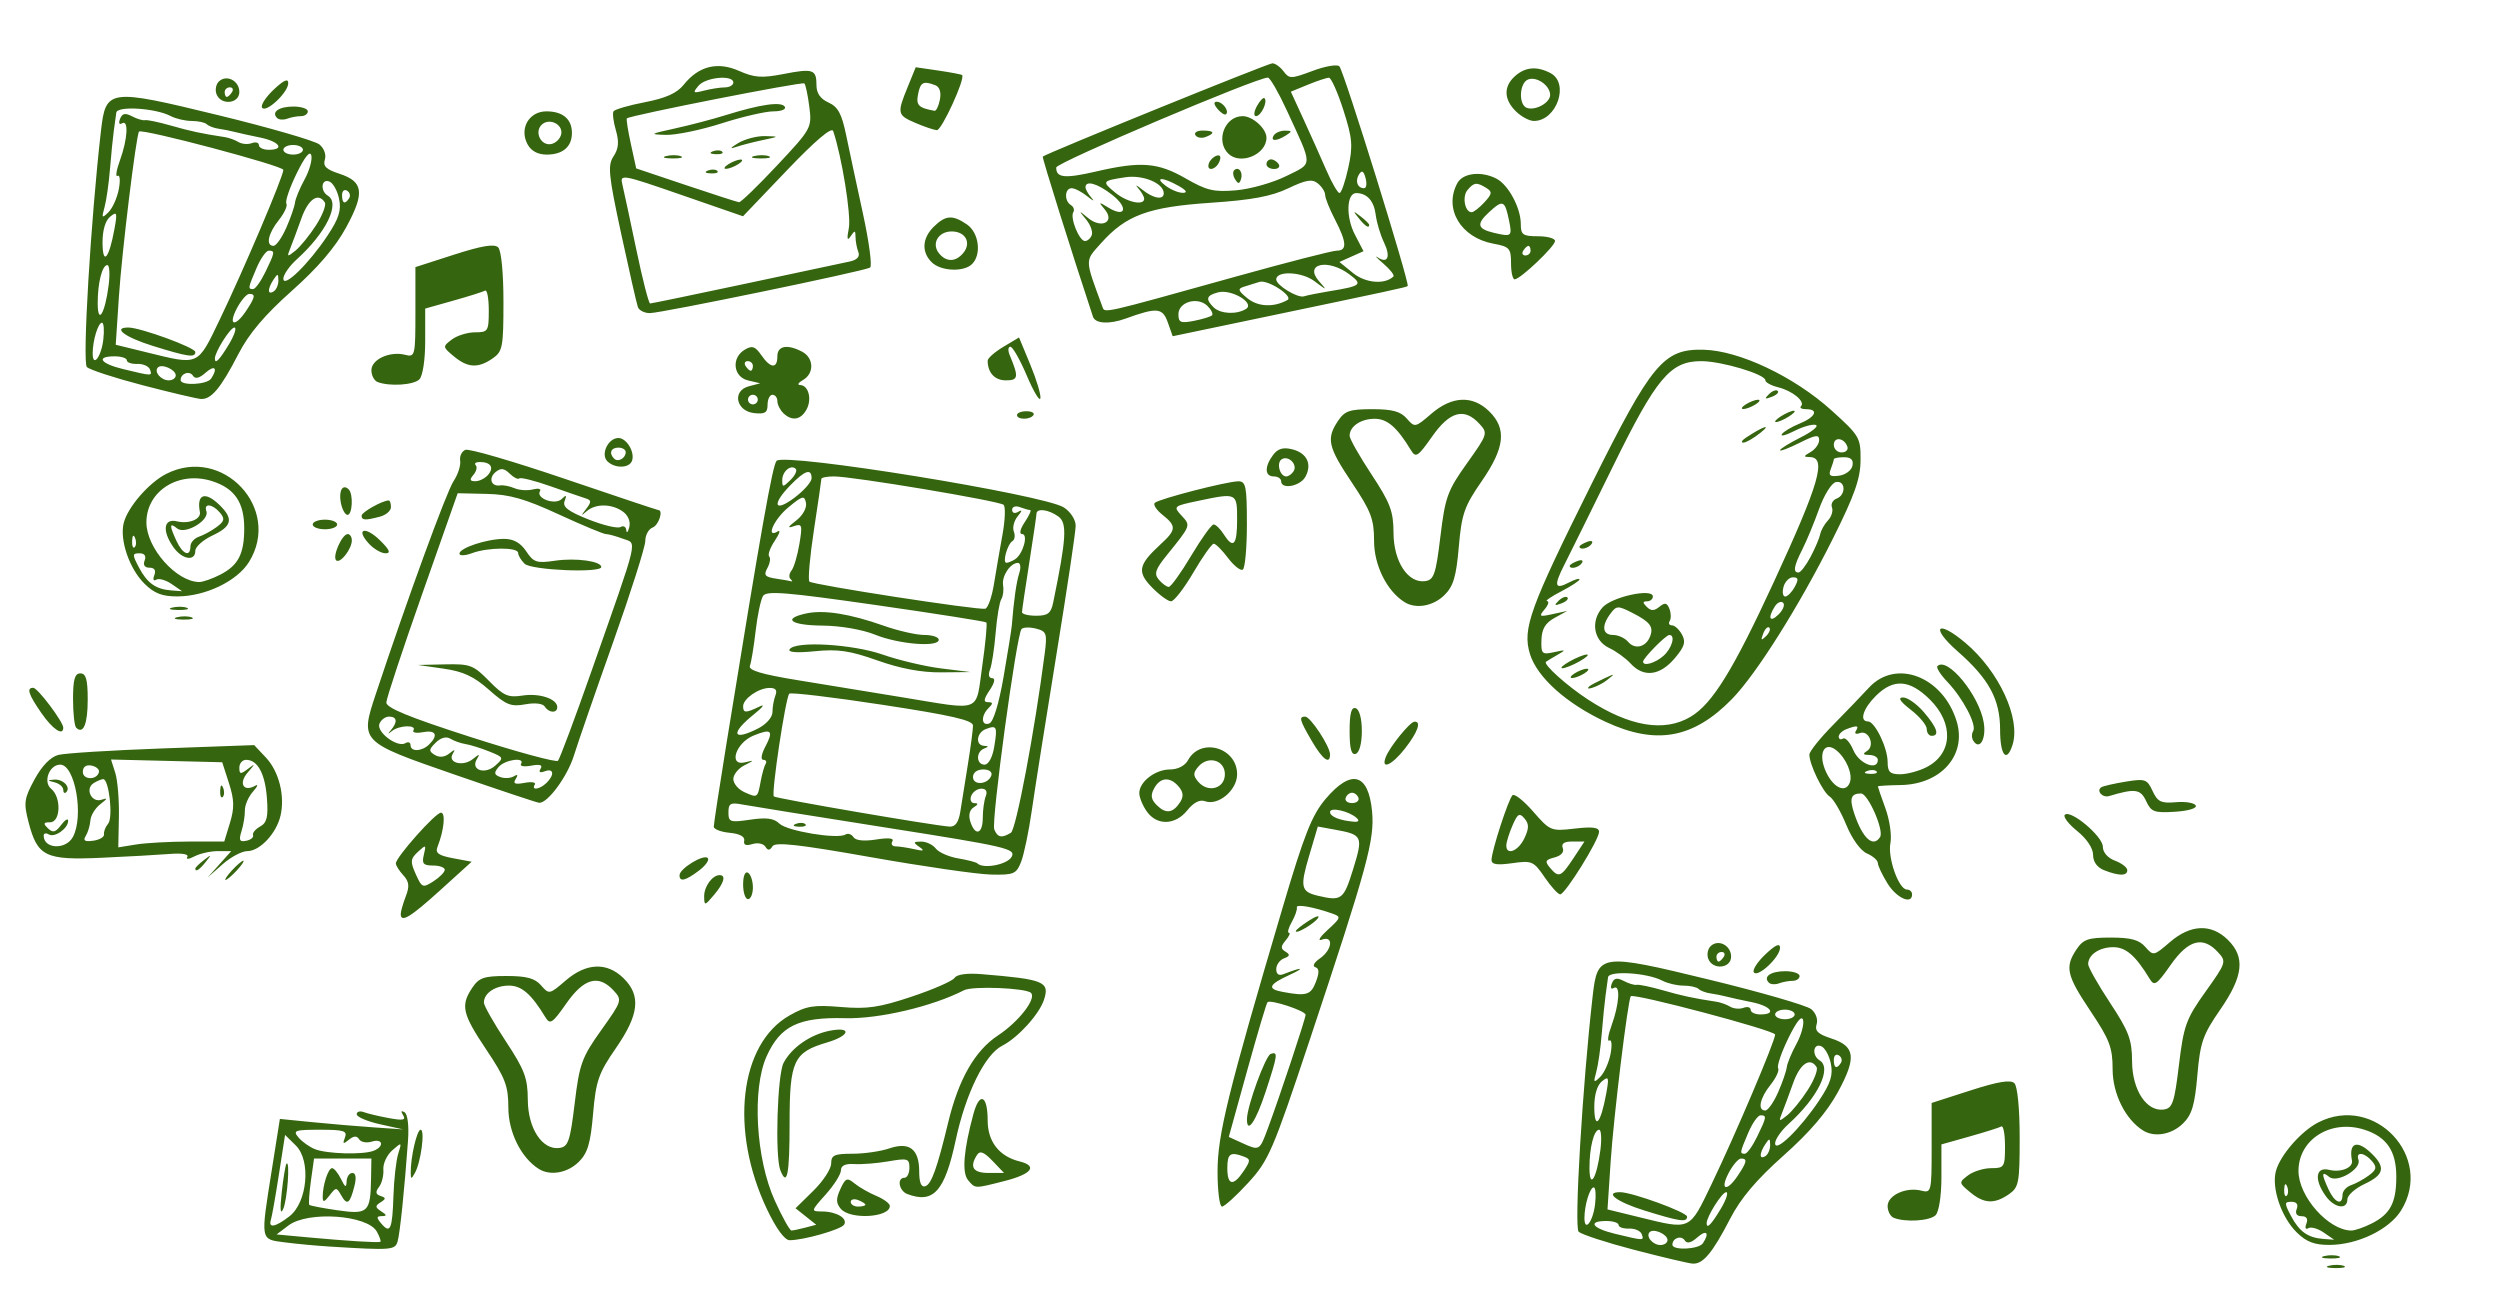<?xml version="1.0" encoding="UTF-8" standalone="no"?>
<!-- Created with Inkscape (http://www.inkscape.org/) -->

<svg
   xmlns:dc="http://purl.org/dc/elements/1.1/"
   xmlns:cc="http://creativecommons.org/ns#"
   xmlns:rdf="http://www.w3.org/1999/02/22-rdf-syntax-ns#"
   xmlns:svg="http://www.w3.org/2000/svg"
   xmlns="http://www.w3.org/2000/svg"
   xmlns:sodipodi="http://sodipodi.sourceforge.net/DTD/sodipodi-0.dtd"
   xmlns:inkscape="http://www.inkscape.org/namespaces/inkscape"
   id="svg4450"
   version="1.1"
   inkscape:version="0.91 r13725"
   width="622.5"
   height="326.25"
   viewBox="0 0 622.5 326.25"
   sodipodi:docname="hello-background.svg">
  <defs
     id="defs4454">
    <filter
       inkscape:label="Opacity"
       style="color-interpolation-filters:sRGB;"
       id="filter5518">
      <feColorMatrix
         values="1 0 0 0 0 0 1 0 0 0 0 0 1 0 0 0 0 0 1 -0 "
         result="colormatrix"
         id="feColorMatrix5520" />
      <feComposite
         in2="colormatrix"
         operator="arithmetic"
         k2="0.2"
         result="fbSourceGraphic"
         id="feComposite5522" />
      <feColorMatrix
         result="fbSourceGraphicAlpha"
         in="fbSourceGraphic"
         values="0 0 0 -1 0 0 0 0 -1 0 0 0 0 -1 0 0 0 0 1 0"
         id="feColorMatrix5524" />
      <feColorMatrix
         id="feColorMatrix5526"
         values="1 0 0 0 0 0 1 0 0 0 0 0 1 0 0 0 0 0 1 -0 "
         result="colormatrix"
         in="fbSourceGraphic" />
      <feComposite
         id="feComposite5528"
         in2="colormatrix"
         operator="arithmetic"
         k2="0.9"
         result="fbSourceGraphic" />
      <feColorMatrix
         result="fbSourceGraphicAlpha"
         in="fbSourceGraphic"
         values="0 0 0 -1 0 0 0 0 -1 0 0 0 0 -1 0 0 0 0 1 0"
         id="feColorMatrix5530" />
      <feColorMatrix
         id="feColorMatrix5532"
         values="1 0 0 0 0 0 1 0 0 0 0 0 1 0 0 0 0 0 1 -0 "
         result="colormatrix"
         in="fbSourceGraphic" />
      <feComposite
         id="feComposite5534"
         in2="colormatrix"
         operator="arithmetic"
         k2="0.9"
         result="fbSourceGraphic" />
      <feColorMatrix
         result="fbSourceGraphicAlpha"
         in="fbSourceGraphic"
         values="0 0 0 -1 0 0 0 0 -1 0 0 0 0 -1 0 0 0 0 1 0"
         id="feColorMatrix5536" />
      <feColorMatrix
         id="feColorMatrix5538"
         values="1 0 0 0 0 0 1 0 0 0 0 0 1 0 0 0 0 0 1 -0 "
         result="colormatrix"
         in="fbSourceGraphic" />
      <feComposite
         id="feComposite5540"
         in2="colormatrix"
         operator="arithmetic"
         k2="0.9"
         result="composite" />
    </filter>
  </defs>
  <sodipodi:namedview
     pagecolor="#ffffff"
     bordercolor="#666666"
     borderopacity="1"
     objecttolerance="10"
     gridtolerance="10"
     guidetolerance="10"
     inkscape:pageopacity="0"
     inkscape:pageshadow="2"
     inkscape:window-width="1600"
     inkscape:window-height="841"
     id="namedview4452"
     showgrid="false"
     inkscape:zoom="1"
     inkscape:cx="414.15559"
     inkscape:cy="110.75695"
     inkscape:window-x="0"
     inkscape:window-y="31"
     inkscape:window-maximized="1"
     inkscape:current-layer="svg4450" />
  <path
     style="fill:#35650e;fill-opacity:1;filter:url(#filter5518)"
     d="m 579.955,315.161 c 1.185,-0.303 2.829,-0.283 3.654,0.044 0.825,0.328 -0.145,0.576 -2.154,0.551 -2.009,-0.024 -2.684,-0.292 -1.499,-0.596 z m -173.04,-3.952 c -6.909,-1.797 -13.134,-3.83 -13.834,-4.517 -1.15,-1.129 0.957,-36.516 3.493,-58.668 1.217,-10.629 1.822,-10.713 29.152,-4.062 12.773,3.108 24.14,6.399 25.26,7.312 1.165,0.95 1.744,2.566 1.353,3.776 -0.521,1.611 0.33,2.444 3.568,3.493 6.055,1.963 6.422,4.737 1.763,13.322 -2.709,4.993 -7.036,10.053 -13.561,15.861 -6.757,6.015 -10.674,10.645 -13.286,15.706 -4.438,8.597 -6.805,11.417 -9.405,11.204 -1.068,-0.087 -7.595,-1.629 -14.504,-3.426 z m 17.11,-1.64 c 1.733,-2.621 0.905,-3.495 -1.383,-1.461 -1.542,1.371 -2.587,1.626 -3.129,0.764 -0.859,-1.365 -3.081,-0.601 -3.081,1.059 0,1.49 6.575,1.177 7.593,-0.362 z m -8.811,-0.793 c 0,-1.432 -3.435,-2.968 -4.437,-1.984 -1.066,1.047 0.742,3.218 2.682,3.218 0.965,0 1.755,-0.555 1.755,-1.234 z m -6.416,-1.458 c -0.291,-0.822 -1.707,-1.452 -3.146,-1.4 -1.439,0.052 -2.617,-0.351 -2.617,-0.897 0,-0.546 -1.37,-0.992 -3.045,-0.992 -4.778,0 -3.567,1.807 2.131,3.18 7.317,1.763 7.262,1.762 6.677,0.109 z m -11.623,-7.465 c 0.274,-2.309 0.125,-4.197 -0.332,-4.197 -0.955,0 -2.292,4.356 -2.317,7.546 -0.029,3.762 2.128,1.035 2.649,-3.349 z m 29.047,-5.095 c 5.877,-12.211 15.784,-35.534 15.784,-37.158 0,-1.011 -35.213,-10.355 -35.935,-9.536 -0.716,0.812 -4.285,30.06 -5.012,41.066 l -0.793,12.014 7.778,1.906 c 13.113,3.213 12.509,3.489 18.179,-8.292 z m -16.794,6.648 c -6.888,-2.144 -10.074,-4.554 -6.021,-4.554 2.984,0 16.678,5.001 16.678,6.09 0,1.483 -1.788,1.225 -10.656,-1.536 z m 19.02,-0.368 c 1.383,-2.303 1.999,-4.186 1.369,-4.186 -1.028,0 -4.862,6.084 -4.862,7.715 0,1.541 1.137,0.392 3.492,-3.529 z m 4.284,-8.331 c 2.275,-3.409 2.426,-4.228 0.78,-4.228 -0.653,0 -2.037,1.615 -3.076,3.588 -2.27,4.312 -0.486,4.809 2.296,0.64 z m -34.238,-6.322 c 0.36,-2.796 0.222,-5.083 -0.306,-5.083 -1.304,0 -2.433,4.487 -2.408,9.569 0.026,5.457 1.814,2.502 2.714,-4.485 z m 42.275,-1.267 c -0.016,-1.743 -0.182,-1.775 -1.199,-0.228 -1.541,2.342 -1.541,3.926 0,2.99 0.67,-0.407 1.209,-1.649 1.199,-2.762 z m -3.252,-2.063 c 2.391,-4.924 2.457,-5.342 0.851,-5.342 -0.661,0 -2.031,1.95 -3.045,4.332 -2.138,5.024 -2.172,5.236 -0.851,5.236 0.546,0 1.916,-1.902 3.045,-4.227 z m 15.454,-9.046 c 2.855,-4.286 3.497,-6.312 2.91,-9.193 -0.414,-2.033 -1.513,-3.982 -2.443,-4.333 -2.001,-0.754 -2.308,2.36 -0.35,3.549 3.146,1.909 -0.437,9.244 -7.734,15.836 -1.842,1.664 -3.349,3.833 -3.349,4.821 0,2.47 6.282,-3.648 10.966,-10.679 z m -53.04,-1.607 c 0.771,-4.208 0.658,-4.544 -1.062,-3.143 -1.2,0.978 -1.911,3.428 -1.888,6.506 0.043,5.759 1.604,3.979 2.95,-3.363 z m 50.2,-0.996 c 1.608,-2.501 2.597,-5.066 2.198,-5.699 -1.61,-2.558 -4.105,-0.872 -5.818,3.932 -0.997,2.796 -2.247,6.16 -2.778,7.476 -0.885,2.192 -0.78,2.243 1.255,0.616 1.221,-0.977 3.536,-3.823 5.143,-6.324 z m -7.406,0.625 c 1.084,-2.467 2.064,-5.293 2.179,-6.28 0.114,-0.987 1.186,-3.58 2.382,-5.762 1.196,-2.182 1.954,-4.873 1.686,-5.981 -0.316,-1.302 -1.608,0.28 -3.662,4.484 -1.746,3.573 -2.894,6.943 -2.551,7.487 0.343,0.545 -0.508,2.403 -1.892,4.13 -2.673,3.337 -3.302,6.406 -1.313,6.406 0.661,0 2.088,-2.018 3.172,-4.485 z m -41.692,-9.628 c 0.41,-2.171 0.274,-3.66 -0.303,-3.31 -0.577,0.35 -0.319,-1.372 0.574,-3.828 1.932,-5.315 2.214,-10.282 0.525,-9.257 -0.687,0.417 -0.896,-0.057 -0.487,-1.104 0.541,-1.383 1.274,-1.542 2.981,-0.644 1.246,0.655 2.698,1.088 3.227,0.963 0.53,-0.125 3.429,0.479 6.443,1.343 4.939,1.415 7.661,1.998 13.418,2.871 1.017,0.154 2.55,0.706 3.407,1.227 0.858,0.521 2.355,0.647 3.328,0.28 0.973,-0.367 1.768,-0.145 1.768,0.492 0,0.637 1.096,1.159 2.436,1.159 4.137,0 2.687,-2.075 -2.131,-3.049 -2.512,-0.508 -5.389,-1.142 -6.394,-1.41 -1.005,-0.268 -2.775,-0.619 -3.933,-0.78 -1.159,-0.161 -2.483,-0.663 -2.943,-1.115 -0.46,-0.452 -2.152,-0.822 -3.758,-0.822 -1.607,0 -3.978,-0.555 -5.268,-1.233 -3.764,-1.979 -13.294,-2.574 -13.516,-0.845 -0.105,0.814 -0.381,2.825 -0.614,4.47 -0.233,1.645 -0.663,5.951 -0.956,9.569 -0.292,3.618 -0.91,7.924 -1.372,9.569 -0.748,2.66 -0.638,2.792 0.991,1.196 1.007,-0.987 2.167,-3.57 2.577,-5.741 z m 57.361,2.235 c 0.385,-0.612 0.144,-1.452 -0.537,-1.865 -0.681,-0.413 -1.238,0.088 -1.238,1.113 0,2.101 0.731,2.41 1.775,0.751 z m -11.518,-12.044 c 0,-0.658 -1.096,-1.196 -2.436,-1.196 -1.34,0 -2.436,0.538 -2.436,1.196 0,0.658 1.096,1.196 2.436,1.196 1.34,0 2.436,-0.538 2.436,-1.196 z m 131.858,60.173 c 1.185,-0.303 2.829,-0.283 3.654,0.044 0.825,0.328 -0.145,0.576 -2.154,0.551 -2.009,-0.024 -2.684,-0.292 -1.499,-0.596 z M 82.126,310.397 c -3.349,-0.207 -8.419,-0.681 -11.265,-1.054 -6.107,-0.799 -6.007,-0.227 -3.173,-18.098 l 2.003,-12.631 8.044,0.802 c 4.424,0.441 11.333,1.028 15.352,1.303 l 7.307,0.501 -5.785,-1.285 c -3.182,-0.707 -5.785,-1.823 -5.785,-2.48 0,-0.657 0.783,-0.9 1.74,-0.539 0.957,0.361 3.777,1.031 6.265,1.49 3.539,0.652 4.313,0.497 3.552,-0.713 -0.618,-0.981 -0.491,-1.254 0.347,-0.745 0.777,0.472 1.134,3.377 0.868,7.062 -0.891,12.322 -1.997,23.042 -2.59,25.1 -0.625,2.168 -1.517,2.236 -16.881,1.285 z m 11.715,-3.71 c -2.272,-4.169 -17.142,-5.221 -21.997,-1.556 l -2.975,2.246 7.847,0.726 c 9.62,0.89 17.453,1.374 17.993,1.111 0.222,-0.108 -0.168,-1.245 -0.867,-2.527 z m 4.128,-8.926 c 0.133,-4.121 0.67,-8.837 1.191,-10.48 0.925,-2.913 0.888,-2.934 -1.481,-0.858 -1.336,1.171 -2.336,3.324 -2.223,4.784 0.114,1.46 -0.373,3.416 -1.081,4.345 -0.942,1.236 -0.843,1.837 0.372,2.238 1.402,0.463 1.402,0.712 0,1.6 -1.381,0.875 -1.353,1.249 0.167,2.229 1.437,0.926 1.47,1.182 0.155,1.196 -1.359,0.015 -1.384,0.359 -0.131,1.841 2.242,2.653 2.76,1.475 3.031,-6.895 z m -25.909,5.107 c 4.483,-3.463 5.431,-13.867 1.607,-17.633 l -2.687,-2.646 -1.526,9.823 c -0.839,5.403 -1.74,10.496 -2.001,11.318 -0.689,2.172 1.117,1.835 4.607,-0.862 z m -1.905,-6.016 c 0.402,-3.618 0.931,-6.803 1.175,-7.077 0.943,-1.059 0.214,8.999 -0.816,11.263 -0.711,1.562 -0.836,0.11 -0.358,-4.186 z m 22.237,-3.289 0.086,-5.083 -7.142,0 -7.142,0 -0.778,5.578 c -0.428,3.068 -0.604,5.749 -0.391,5.959 0.213,0.209 3.366,0.812 7.007,1.34 7.604,1.102 8.22,0.528 8.36,-7.793 z m -12.038,4.485 c -0.035,-2.87 1.367,-7.177 2.336,-7.177 0.489,0 1.484,1.211 2.211,2.691 1.052,2.143 1.338,2.265 1.404,0.598 0.045,-1.151 0.69,-2.093 1.432,-2.093 0.864,0 1.048,1.183 0.51,3.287 -1.124,4.4 -1.808,4.88 -3.277,2.301 -1.191,-2.09 -1.294,-2.09 -2.915,0.01 -1.325,1.717 -1.685,1.798 -1.702,0.382 z m 12.633,-11.491 c 2.763,-1.041 2.387,-3.167 -0.407,-2.296 -1.283,0.4 -2.702,0.141 -3.153,-0.576 -0.582,-0.926 -1.326,-0.891 -2.566,0.121 -1.417,1.155 -1.602,1.053 -0.979,-0.54 0.656,-1.68 -0.241,-1.963 -6.211,-1.963 -6.28,0 -6.815,0.193 -5.349,1.928 0.896,1.06 2.744,2.372 4.107,2.914 2.963,1.179 11.853,1.431 14.557,0.412 z m 478.889,20.298 c -3.799,-3.731 -6.275,-10.965 -5.196,-15.185 1.009,-3.947 6.27,-10.007 10.597,-12.205 14.03,-7.125 28.838,8.655 20.59,21.942 -2.951,4.754 -10.793,8.539 -17.768,8.576 -3.812,0.02 -5.778,-0.728 -8.222,-3.128 z m 6.714,0.034 c -1.441,-0.991 -3.161,-1.474 -3.822,-1.073 -0.688,0.418 -0.892,-0.064 -0.477,-1.127 0.466,-1.194 0.04,-1.856 -1.194,-1.856 -1.205,0 -1.658,-0.667 -1.218,-1.794 0.447,-1.143 -0.02,-1.794 -1.287,-1.794 -1.81,0 -1.822,0.317 -0.13,3.529 2.066,3.924 4.21,5.435 8.124,5.724 l 2.625,0.194 z m 12.023,-2.274 c 4.578,-2.325 6.065,-5.17 6.065,-11.604 0,-6.409 -2.367,-9.909 -7.92,-11.709 -8.319,-2.696 -16.438,2.37 -16.438,10.257 0,6.377 7.446,14.781 13.153,14.845 0.871,0.01 3.183,-0.795 5.14,-1.789 z m -11.525,-6.832 c -2.925,-4.101 -2.501,-7.319 0.854,-6.492 2.942,0.725 6.037,-0.537 5.695,-2.322 -0.866,-4.514 1.315,-5.256 4.951,-1.685 3.48,3.417 3.033,5.258 -1.827,7.534 -2.344,1.098 -4.263,2.812 -4.263,3.81 0,2.699 -3.245,2.192 -5.411,-0.845 z m 4.194,-0.251 c 0,-0.942 0.959,-2.033 2.131,-2.424 1.172,-0.391 3.172,-1.487 4.443,-2.435 1.912,-1.426 2.044,-2.042 0.764,-3.556 -1.863,-2.204 -4.098,-2.428 -3.362,-0.336 0.802,2.28 -5.309,5.881 -7.269,4.283 -1.95,-1.59 -1.992,-0.801 -0.166,3.136 1.541,3.322 3.458,4.061 3.458,1.333 z M 569.498,295.431 c -0.389,-0.954 -0.677,-0.671 -0.736,0.723 -0.053,1.261 0.235,1.967 0.64,1.57 0.405,-0.397 0.448,-1.429 0.096,-2.293 z m -378.484,5.749 c -9.396,-19.72 -6.904,-41.268 5.591,-48.343 4.184,-2.369 5.988,-2.665 12.788,-2.093 6.585,0.554 9.554,0.117 17.659,-2.593 5.359,-1.792 10.148,-3.89 10.644,-4.662 0.56,-0.872 3.095,-1.223 6.698,-0.927 15.546,1.276 17.017,1.874 15.577,6.331 -1.178,3.646 -6.485,9.494 -10.436,11.501 -4.313,2.191 -9.072,11.861 -11.565,23.502 -2.733,12.76 -5.528,15.878 -12.036,13.426 -2.104,-0.793 -2.674,-4.058 -0.709,-4.058 0.67,0 1.218,-1.124 1.218,-2.497 0,-2.281 -0.448,-2.42 -5.176,-1.6 -2.847,0.493 -6.683,0.801 -8.525,0.684 -2.244,-0.143 -3.349,0.372 -3.349,1.558 0,0.974 -1.701,3.674 -3.78,6 -3.745,4.189 -3.753,4.228 -0.913,4.246 3.604,0.023 6.456,1.736 5.479,3.289 -0.765,1.215 -10.07,3.869 -13.568,3.869 -1.217,0 -3.339,-2.893 -5.597,-7.632 z m 9.519,4.494 2.71,-0.713 -2.578,-2.051 -2.578,-2.051 4.436,-4.357 c 2.44,-2.396 4.436,-5.451 4.436,-6.789 0,-2.073 0.783,-2.432 5.299,-2.432 2.914,0 7.036,-0.595 9.159,-1.322 5.024,-1.72 7.464,0.161 7.464,5.754 0,2.773 0.503,3.98 1.522,3.655 1.515,-0.482 2.943,-4.464 5.69,-15.863 2.601,-10.796 6.659,-17.892 12.394,-21.675 5.191,-3.424 9.66,-9.188 8.22,-10.602 -1.255,-1.233 -14.529,-1.762 -16.661,-0.664 -7.85,4.041 -21.172,7.178 -29.579,6.964 -11.615,-0.296 -16.169,1.911 -19.582,9.489 -3.67,8.149 -2.686,25.538 2.034,35.925 1.868,4.112 3.736,7.468 4.151,7.459 0.415,-0.01 1.974,-0.337 3.464,-0.73 z m -6.233,-14.303 c -1.355,-3.467 -0.746,-23.742 0.801,-26.699 2.005,-3.831 6.699,-7.092 11.552,-8.026 5.561,-1.07 4.995,1.246 -0.715,2.926 -8.35,2.457 -9.332,4.569 -9.332,20.064 0,12.891 -0.62,16.047 -2.305,11.734 z m 277.24,11.865 c -0.837,-0.332 -1.522,-1.648 -1.522,-2.925 0,-2.702 4.611,-4.811 8.394,-3.839 2.476,0.636 2.566,0.261 2.566,-10.59 l 0,-11.249 9.642,-3.104 c 6.921,-2.229 10.014,-2.739 10.961,-1.809 0.775,0.761 1.319,6.347 1.319,13.548 0,11.305 -0.209,12.396 -2.707,14.114 -3.616,2.487 -6.184,2.346 -9.642,-0.529 -2.821,-2.347 -2.831,-2.425 -0.511,-4.186 1.3,-0.987 3.903,-1.795 5.785,-1.795 3.249,0 3.421,-0.274 3.421,-5.453 0,-2.999 -0.411,-5.218 -0.913,-4.931 -0.502,0.287 -4.065,1.41 -7.916,2.496 l -7.003,1.974 0,8.1 c 0,4.705 -0.613,8.702 -1.461,9.536 -1.451,1.425 -7.497,1.799 -10.413,0.643 z m -262.177,-2.234 c -1.21,-1.432 -1.234,-2.503 -0.107,-4.932 1.284,-2.769 1.664,-2.918 3.528,-1.392 1.149,0.941 3.596,2.341 5.438,3.112 1.842,0.771 3.349,1.894 3.349,2.496 0,2.891 -9.881,3.471 -12.209,0.716 z m 6.119,-1.033 c 0,-0.259 -0.822,-0.78 -1.827,-1.159 -1.005,-0.379 -1.827,-0.167 -1.827,0.47 0,0.637 0.822,1.159 1.827,1.159 1.005,0 1.827,-0.212 1.827,-0.47 z m 87.687,-8.242 c 0,-9.171 2.57,-19.598 16.166,-65.6 5.428,-18.364 7.315,-23.144 10.738,-27.19 6.4,-7.567 10.672,-6.424 11.572,3.096 0.667,7.051 -1.124,13.618 -15.512,56.87 -9.202,27.662 -10.22,30.029 -15.306,35.584 -2.996,3.273 -5.945,5.951 -6.553,5.951 -0.608,0 -1.105,-3.92 -1.105,-8.712 z m 6.512,-0.148 c 1.726,-2.588 1.731,-2.951 0.04,-3.588 -3.381,-1.274 -4.117,-0.76 -4.117,2.88 0,4.334 1.486,4.592 4.077,0.709 z m 6.004,-10.577 c 3.027,-8.157 9.405,-27.364 9.405,-28.323 0,-0.979 -8.737,-3.864 -9.483,-3.131 -0.26,0.255 -2.535,7.908 -5.057,17.006 l -4.584,16.542 3.168,1.441 c 4.506,2.05 4.471,2.069 6.55,-3.534 z m -5.191,-2.392 c 0.039,-3.223 4.625,-15.774 5.918,-16.197 1.873,-0.613 1.766,0.169 -1.305,9.534 -2.409,7.347 -4.661,10.599 -4.614,6.663 z m 17.138,-34.064 c 0.91,-2.352 0.878,-3.391 -0.116,-3.716 -0.79,-0.259 -0.302,-1.193 1.142,-2.186 3.106,-2.137 3.468,-5.8 0.461,-4.667 -1.133,0.427 -0.468,-0.672 1.477,-2.443 3.32,-3.021 3.39,-3.271 1.147,-4.059 -4.773,-1.677 -9.099,-2.42 -8.838,-1.519 0.147,0.507 -0.417,2.133 -1.252,3.613 -0.836,1.48 -1.159,2.691 -0.719,2.691 0.441,0 0.084,0.848 -0.792,1.885 -1.282,1.518 -1.292,2.068 -0.047,2.824 1.188,0.721 1.1,1.107 -0.383,1.665 -1.061,0.4 -1.929,1.609 -1.929,2.687 0,1.267 0.646,1.703 1.827,1.234 4.595,-1.826 5.63,-1.71 1.529,0.172 -5.239,2.404 -5.715,3.504 -1.833,4.239 5.973,1.13 7.077,0.809 8.327,-2.42 z m -4.978,-12.703 c 0,-0.276 1.438,-1.428 3.195,-2.558 1.757,-1.131 2.823,-1.465 2.368,-0.742 -0.869,1.381 -5.563,4.166 -5.563,3.3 z m 14.278,-15.43 c 2.534,-8.199 2.362,-8.571 -4.535,-9.828 l -4.263,-0.777 -2.199,7.419 c -2.26,7.627 -1.994,8.818 2.199,9.809 5.927,1.4 6.436,1.017 8.797,-6.623 z m 0.885,-12.724 c -1.881,-1.726 -6.637,-2.8 -6.637,-1.499 0,1.157 2.448,2.14 6.028,2.422 1.082,0.085 1.318,-0.272 0.609,-0.923 z m 0.436,-5.009 c -0.24,-0.707 -0.957,-1.286 -1.593,-1.286 -0.636,0 -1.353,0.579 -1.593,1.286 -0.24,0.707 0.477,1.286 1.593,1.286 1.116,0 1.833,-0.579 1.593,-1.286 z m -97.202,95.174 c -1.57,-1.857 -1.119,-7.441 1.33,-16.476 1.522,-5.617 3.547,-4.702 3.547,1.602 0,5.279 2.86,8.957 7.938,10.209 4.611,1.137 3.061,3.154 -3.758,4.89 -7.534,1.918 -7.24,1.926 -9.058,-0.225 z m 6.083,-4.791 c -2.136,-2.233 -3.123,-2.616 -3.847,-1.495 -1.949,3.015 -1.008,4.498 2.854,4.498 l 3.866,0 z m -144.864,3.003 c -0.051,-3.844 1.536,-10.765 2.468,-10.765 1.143,0 0.064,8.128 -1.429,10.765 -0.903,1.595 -1.018,1.595 -1.039,0 z m 31.913,-0.989 c -4.413,-2.752 -7.606,-9.167 -7.606,-15.279 0,-5.379 -0.752,-7.359 -5.478,-14.42 -5.995,-8.957 -6.459,-10.992 -3.516,-15.404 1.688,-2.53 2.898,-2.948 8.537,-2.948 5.004,0 7.054,0.555 8.601,2.33 1.996,2.289 2.102,2.269 6.12,-1.196 5.139,-4.432 10.285,-4.642 14.411,-0.59 4.406,4.327 3.892,9.046 -1.893,17.414 -4.319,6.246 -4.975,8.133 -5.681,16.333 -0.639,7.422 -1.354,9.818 -3.587,12.01 -2.809,2.759 -7.08,3.513 -9.908,1.75 z m 8.915,-16.354 c 1.182,-9.808 1.77,-11.427 6.607,-18.214 5.192,-7.284 5.261,-7.502 3.081,-9.868 -3.742,-4.061 -7.363,-3.078 -11.754,3.191 -3.5,4.996 -4.073,5.375 -5.234,3.459 -3.503,-5.776 -5.917,-7.873 -9.066,-7.873 -3.456,0 -6.245,1.889 -6.245,4.23 0,0.748 2.454,5.08 5.454,9.629 4.677,7.09 5.458,9.164 5.48,14.54 0.03,7.178 3.609,12.623 7.901,12.02 2.166,-0.305 2.64,-1.702 3.774,-11.113 z m 390.548,6.785 c -4.413,-2.752 -7.606,-9.167 -7.606,-15.279 0,-5.379 -0.752,-7.359 -5.478,-14.42 -5.995,-8.957 -6.459,-10.992 -3.516,-15.404 1.688,-2.53 2.898,-2.948 8.537,-2.948 5.004,0 7.054,0.555 8.601,2.33 1.996,2.289 2.102,2.269 6.12,-1.196 5.139,-4.432 10.285,-4.642 14.411,-0.59 4.406,4.327 3.892,9.046 -1.893,17.414 -4.319,6.246 -4.975,8.133 -5.681,16.333 -0.639,7.422 -1.354,9.818 -3.587,12.01 -2.809,2.759 -7.08,3.513 -9.908,1.75 z m 8.915,-16.354 c 1.182,-9.808 1.77,-11.427 6.607,-18.214 5.192,-7.284 5.261,-7.502 3.081,-9.868 -3.742,-4.061 -7.363,-3.078 -11.754,3.191 -3.5,4.996 -4.073,5.375 -5.234,3.459 -3.503,-5.776 -5.917,-7.873 -9.066,-7.873 -3.456,0 -6.245,1.889 -6.245,4.23 0,0.748 2.454,5.08 5.454,9.629 4.677,7.09 5.458,9.164 5.48,14.54 0.03,7.178 3.609,12.623 7.901,12.02 2.166,-0.305 2.64,-1.702 3.774,-11.113 z M 440.455,244.691 c -1.509,-1.482 0.449,-2.861 4.06,-2.861 1.97,0 3.582,0.538 3.582,1.196 0,0.658 -0.777,1.196 -1.727,1.196 -0.95,0 -2.486,0.286 -3.413,0.635 -0.927,0.349 -2.053,0.274 -2.502,-0.167 z m -3.756,-2.588 c -0.382,-0.607 0.931,-2.632 2.916,-4.5 2.51,-2.362 3.61,-2.846 3.61,-1.588 0,2.318 -5.607,7.548 -6.527,6.088 z m -11.333,-3.344 c -0.403,-1.031 -0.148,-2.448 0.565,-3.149 1.894,-1.86 5.115,-0.227 5.115,2.594 0,2.95 -4.57,3.397 -5.68,0.555 z m 3.854,-0.518 c 0.414,-0.658 0.172,-1.196 -0.537,-1.196 -0.709,0 -1.29,0.538 -1.29,1.196 0,0.658 0.242,1.196 0.537,1.196 0.295,0 0.876,-0.538 1.29,-1.196 z M 99.785,227.555 c 0,-0.615 0.564,-2.574 1.252,-4.354 0.974,-2.516 0.839,-3.685 -0.609,-5.256 -1.024,-1.111 -1.861,-2.441 -1.861,-2.956 0,-1.533 9.864,-12.631 11.226,-12.631 1.215,0 0.772,4.378 -0.862,8.525 -0.598,1.517 0.257,2.139 3.873,2.816 l 4.64,0.869 -7.778,7.052 c -7.554,6.848 -9.881,8.246 -9.881,5.934 z m 10.961,-10.98 c 0,-0.582 -1.319,-1.059 -2.931,-1.059 -2.421,0 -2.817,-0.468 -2.276,-2.691 0.615,-2.527 0.524,-2.57 -1.483,-0.706 -1.876,1.742 -1.94,2.422 -0.528,5.555 1.528,3.391 1.749,3.479 4.413,1.765 1.543,-0.993 2.805,-2.281 2.805,-2.863 z m 64.588,6.656 c -0.041,-2.46 2.034,-5.323 3.857,-5.323 1.657,0 1.083,1.999 -1.421,4.951 -2.296,2.707 -2.397,2.722 -2.436,0.372 z m 9.702,-3.001 c 0,-2.135 0.507,-3.351 1.218,-2.92 0.67,0.407 1.218,2.053 1.218,3.659 0,1.606 -0.548,2.92 -1.218,2.92 -0.67,0 -1.218,-1.647 -1.218,-3.659 z m 284.969,-0.228 c -1.327,-2.138 -2.415,-4.433 -2.418,-5.099 -0.003,-0.666 -1.226,-1.743 -2.718,-2.392 -1.597,-0.695 -3.723,-3.642 -5.165,-7.161 -1.348,-3.289 -3.193,-6.439 -4.099,-7 -1.699,-1.051 -5.073,-8.004 -5.073,-10.454 0,-0.761 2.603,-4.028 5.785,-7.26 3.182,-3.232 7.257,-7.471 9.056,-9.42 6.713,-7.272 18.426,-2.769 21.831,8.392 2.564,8.404 -3.876,15.72 -13.967,15.869 -3.11,0.046 -5.655,0.2 -5.655,0.342 0,0.142 0.855,2.613 1.9,5.492 1.045,2.879 1.6,6.748 1.233,8.598 -0.731,3.687 2.073,11.588 4.112,11.588 0.704,0 1.28,0.538 1.28,1.196 0,2.649 -3.838,0.957 -6.103,-2.691 z m -1.863,-11.583 c 1.031,-1.638 -3.003,-10.844 -4.751,-10.844 -2.563,0 -2.961,1.271 -1.621,5.185 2.076,6.069 4.667,8.37 6.373,5.659 z m -7.548,-13.535 c 0.796,-2.054 -0.842,-6.019 -3.32,-8.038 -2.824,-2.302 -4.533,0.419 -2.905,4.625 1.726,4.46 5.102,6.311 6.225,3.414 z m 6.659,-2.816 c -0.405,-0.397 -1.455,-0.44 -2.334,-0.094 -0.972,0.382 -0.683,0.665 0.736,0.723 1.284,0.052 2.003,-0.231 1.598,-0.628 z m 12.421,-1.027 c 6.545,-3.324 6.913,-10.923 0.818,-16.909 -5.021,-4.932 -8.985,-5.203 -13.352,-0.913 -3.219,3.162 -4.246,6.416 -2.024,6.416 1.725,0 4.903,6.551 4.903,10.108 0,2.471 0.589,3.05 3.105,3.05 1.708,0 4.656,-0.787 6.551,-1.75 z m 0.087,-9.526 c 0,-0.939 -1.781,-3.086 -3.958,-4.771 -2.718,-2.104 -3.324,-3.068 -1.935,-3.077 1.113,-0.007 3.442,1.643 5.176,3.667 3.311,3.864 3.976,5.889 1.935,5.889 -0.67,0 -1.218,-0.768 -1.218,-1.707 z m -12.179,7.688 c 0,-0.658 -0.959,-1.204 -2.131,-1.214 -1.568,-0.013 -1.718,-0.276 -0.568,-0.993 2.076,-1.294 0.47,-5.304 -1.784,-4.454 -0.96,0.362 -1.401,0.126 -0.989,-0.529 0.86,-1.367 0.341,-1.469 -2.345,-0.456 -1.06,0.399 -1.926,1.238 -1.926,1.865 0,0.626 0.484,0.845 1.077,0.485 0.592,-0.359 1.755,0.954 2.583,2.92 1.42,3.368 6.083,5.19 6.083,2.377 z M 384.62,218.446 c -2.746,-4.025 -3.167,-4.208 -8.073,-3.515 -3.841,0.543 -5.171,0.327 -5.158,-0.837 0.026,-2.236 4.197,-15.078 5.226,-16.088 0.473,-0.465 2.794,1.373 5.157,4.085 4.201,4.82 4.432,4.914 10.344,4.226 4.427,-0.515 6.048,-0.3 6.048,0.802 0,2.001 -8.431,15.574 -9.674,15.574 -0.535,0 -2.276,-1.911 -3.87,-4.247 z m 7.161,-4.739 2.751,-4.172 -3.018,0 c -2.053,0 -2.813,0.523 -2.378,1.637 0.388,0.993 -0.424,1.91 -2.065,2.332 -2.288,0.588 -2.463,0.981 -1.138,2.549 2.192,2.594 2.732,2.377 5.847,-2.346 z m -12.209,-4.978 c 1.178,-2.492 1.184,-3.558 0.028,-4.926 -1.248,-1.477 -1.705,-1.216 -2.971,1.694 -0.823,1.892 -1.52,4.113 -1.551,4.935 -0.099,2.702 2.958,1.543 4.493,-1.703 z m -321.804,7.983 c 1.212,-1.316 2.478,-2.392 2.813,-2.392 0.335,0 -0.383,1.077 -1.595,2.392 -1.212,1.316 -2.478,2.392 -2.813,2.392 -0.335,0 0.383,-1.077 1.595,-2.392 z m 111.435,1.224 c 0,-1.65 5.987,-5.311 7.023,-4.294 0.471,0.463 -0.505,1.87 -2.169,3.126 -3.382,2.552 -4.853,2.907 -4.853,1.168 z m -114.568,-2.719 2.948,-3.289 -3.337,0 c -1.835,0 -4.463,0.592 -5.84,1.315 -1.376,0.724 -2.172,0.791 -1.769,0.149 0.447,-0.71 -1.284,-1.005 -4.42,-0.754 -2.835,0.227 -10.491,0.654 -17.015,0.95 -13.912,0.631 -15.876,-0.329 -18.085,-8.838 -1.262,-4.862 -1.118,-5.896 1.487,-10.689 1.838,-3.381 3.988,-5.59 5.929,-6.09 1.675,-0.431 13.329,-1.157 25.898,-1.613 l 22.854,-0.83 2.898,3.071 c 3.299,3.496 4.836,9.645 3.645,14.584 -1.062,4.405 -5.155,8.743 -8.248,8.743 -1.354,0 -4.133,1.48 -6.177,3.289 l -3.716,3.289 z m -36.491,-6.799 c 2.809,-5.155 0.557,-18.02 -3.154,-18.02 -2.712,0 -4.333,4.309 -2.258,6.001 2.582,2.105 2.381,8.352 -0.269,8.352 -1.668,0 -1.77,0.291 -0.527,1.495 1.237,1.198 1.89,1.034 3.288,-0.827 0.96,-1.277 1.745,-1.747 1.745,-1.044 0,1.911 -3.362,4.282 -4.818,3.398 -0.699,-0.424 -1.271,-0.291 -1.271,0.296 0,3.339 5.491,3.603 7.264,0.349 z m -2.393,-11.753 c 0,-0.719 -0.959,-1.554 -2.131,-1.855 -1.921,-0.493 -1.929,-0.561 -0.072,-0.686 2.197,-0.148 4.15,1.936 2.934,3.13 -0.402,0.395 -0.731,0.129 -0.731,-0.59 z m 31.311,12.883 8.781,-0.013 1.422,-4.661 c 1.128,-3.699 1.076,-5.736 -0.256,-9.868 l -1.677,-5.207 -13.843,-0.34 -13.843,-0.34 1.056,3.33 c 0.581,1.831 0.987,6.753 0.903,10.938 l -0.153,7.608 4.416,-0.717 c 2.429,-0.395 8.367,-0.723 13.196,-0.73 z m 7.757,-12.672 c 0.058,-1.393 0.347,-1.677 0.736,-0.723 0.352,0.863 0.309,1.895 -0.096,2.293 -0.405,0.397 -0.693,-0.309 -0.64,-1.57 z m -28.917,10.865 c -0.111,-0.658 0.352,-1.85 1.028,-2.65 1.279,-1.514 0.207,-11.12 -1.238,-11.087 -0.444,0.01 -1.51,0.457 -2.37,0.993 -2.236,1.393 -0.53,4.976 1.969,4.135 1.582,-0.533 1.518,-0.291 -0.291,1.093 -1.277,0.977 -2.399,2.808 -2.493,4.069 -0.095,1.261 -0.618,3.001 -1.163,3.867 -0.732,1.163 -0.24,1.47 1.884,1.175 1.581,-0.22 2.785,-0.938 2.674,-1.596 z m 37.106,0.215 c -0.203,-0.54 0.592,-1.509 1.766,-2.155 1.692,-0.93 2.043,-2.396 1.69,-7.071 -0.462,-6.13 -2.315,-9.529 -5.192,-9.529 -0.923,0 -1.678,0.873 -1.678,1.941 0,1.668 0.299,1.713 2.131,0.32 1.901,-1.446 1.892,-1.345 -0.079,0.931 -2.314,2.671 -0.997,4.919 1.906,3.252 0.837,-0.481 0.588,0.176 -0.554,1.459 -1.142,1.283 -2.054,3.394 -2.026,4.691 0.027,1.297 -0.35,3.623 -0.838,5.17 -0.713,2.259 -0.482,2.729 1.177,2.392 1.136,-0.231 1.899,-0.861 1.696,-1.401 z m -38.363,-15.748 c 0.132,-0.649 -0.719,-1.361 -1.891,-1.583 -1.333,-0.252 -2.131,0.335 -2.131,1.566 0,2.081 3.599,2.096 4.022,0.016 z m 192.212,21.233 c -18.046,-3.195 -23.807,-3.834 -24.51,-2.717 -0.681,1.082 -1.142,1.105 -1.782,0.087 -0.475,-0.755 -1.927,-1.041 -3.228,-0.636 -1.594,0.497 -2.255,0.221 -2.029,-0.848 0.212,-1.004 -1.116,-1.723 -3.623,-1.96 -2.177,-0.206 -3.958,-0.895 -3.958,-1.531 0,-0.636 1.414,-9.887 3.143,-20.557 8.705,-53.737 11.51,-69.555 12.51,-70.538 2.08,-2.043 66.559,8.425 71.506,11.608 1.676,1.079 2.961,3.064 2.957,4.571 -0.004,1.465 -2.153,15.851 -4.776,31.968 -2.623,16.118 -5.387,33.611 -6.142,38.874 -0.755,5.263 -1.96,11.049 -2.679,12.858 -1.202,3.025 -1.808,3.278 -7.553,3.144 -3.435,-0.08 -16.862,-2.025 -29.837,-4.322 z m 35.038,-0.091 c 1.097,-2.014 -1.115,-2.528 -31.317,-7.286 -17.874,-2.816 -34.005,-5.407 -35.847,-5.758 -2.83,-0.539 -3.349,-0.233 -3.349,1.977 0,2.418 0.409,2.555 5.436,1.814 4.034,-0.594 5.903,-0.342 7.246,0.978 1.894,1.86 14.442,3.944 16.441,2.731 0.635,-0.386 1.536,-0.096 2.001,0.643 0.534,0.849 2.619,1.066 5.654,0.589 3.147,-0.494 4.542,-0.332 4.038,0.469 -0.424,0.673 -0.053,1.232 0.824,1.241 0.877,0.01 2.964,0.325 4.639,0.702 2.388,0.538 2.65,0.409 1.218,-0.596 -1.558,-1.093 -1.488,-1.284 0.475,-1.3 1.266,-0.01 2.91,0.769 3.654,1.73 0.744,0.962 3.254,2.067 5.578,2.456 2.324,0.389 4.471,0.948 4.77,1.242 1.489,1.463 7.478,0.318 8.541,-1.632 z m -53.692,-8.219 c 0.879,-0.346 1.93,-0.303 2.334,0.094 0.405,0.397 -0.315,0.68 -1.598,0.628 -1.419,-0.057 -1.707,-0.341 -0.736,-0.723 z m 53.509,2.224 c 1.299,-0.81 5.901,-25.198 8.414,-44.589 0.654,-5.049 0.476,-5.565 -2.154,-6.24 -1.577,-0.405 -3.206,-0.35 -3.621,0.121 -1.239,1.411 -7.558,47.869 -6.781,49.857 0.798,2.042 1.876,2.263 4.141,0.851 z m -7.001,-3.702 c 0,-1.92 0.333,-4.342 0.739,-5.383 0.472,-1.207 0.078,-1.892 -1.088,-1.892 -1.005,0 -2.142,0.807 -2.528,1.794 -0.386,0.987 -0.033,1.802 0.783,1.812 1.04,0.013 0.99,0.326 -0.169,1.047 -1.037,0.645 -1.347,1.975 -0.831,3.57 1.194,3.695 3.093,3.112 3.093,-0.949 z m -5.586,-1.593 c 0.338,-2.138 1.185,-7.43 1.882,-11.76 0.697,-4.33 1.268,-8.657 1.268,-9.615 0,-1.339 -5.219,-2.541 -22.526,-5.189 -12.389,-1.896 -22.837,-3.141 -23.218,-2.768 -0.919,0.903 -4.528,24.912 -3.845,25.583 0.534,0.525 39.866,7.278 43.749,7.512 1.443,0.087 2.263,-1.06 2.69,-3.762 z m -49.71,-7.544 c 0.34,-1.844 0.897,-3.794 1.236,-4.333 0.34,-0.539 0.069,-0.981 -0.6,-0.981 -0.69,0 -0.478,-1.401 0.491,-3.235 2.152,-4.074 1.572,-4.635 -2.908,-2.812 -4.452,1.811 -6.334,7.702 -2.131,6.668 2.395,-0.589 2.384,-0.536 -0.163,0.751 -1.507,0.762 -2.74,2.297 -2.74,3.412 0,1.115 1.233,2.58 2.74,3.257 3.299,1.481 3.298,1.482 4.075,-2.727 z m 57.428,-1.427 c 0.297,-0.877 -0.542,-1.495 -2.03,-1.495 -1.496,0 -2.537,0.772 -2.537,1.882 0,2.198 3.8,1.877 4.568,-0.387 z m 0.716,-7.114 c 0.841,-5.091 0.662,-5.476 -2.065,-4.448 -2.34,0.882 -2.702,4.043 -0.479,4.181 1.218,0.076 1.218,0.215 0,0.698 -2.057,0.815 -1.942,3.992 0.145,3.992 0.979,0 1.969,-1.826 2.398,-4.423 z m -58.809,-4.579 c 2.059,-1.046 3.593,-2.792 3.593,-4.089 0,-1.245 0.333,-3.115 0.739,-4.156 0.513,-1.312 0.046,-1.88 -1.522,-1.854 -2.74,0.046 -6.524,2.702 -6.524,4.579 0,1.694 0.674,1.706 4.038,0.07 1.497,-0.728 0.93,0.095 -1.298,1.881 -5.988,4.801 -5.436,6.823 0.974,3.568 z m 61.145,-12.885 c 1.048,-6.054 1.969,-11.814 2.047,-12.801 0.5,-6.319 1.137,-10.785 1.853,-13.001 0.453,-1.402 0.306,-2.549 -0.327,-2.549 -1.909,0 -4.087,3.303 -3.7,5.61 0.2,1.19 -0.004,2.737 -0.452,3.437 -0.448,0.7 -1.078,4.468 -1.4,8.373 -0.322,3.905 -0.959,8.042 -1.416,9.193 -0.493,1.24 -0.271,2.093 0.545,2.093 0.858,0 0.625,1.126 -0.619,2.99 -1.518,2.275 -1.612,2.99 -0.393,2.99 1.246,0 1.277,0.319 0.14,1.435 -1.979,1.944 -1.856,4.619 0.178,3.852 0.994,-0.375 2.39,-4.952 3.544,-11.625 z m -5.303,-2.769 c 0.807,-5.666 1.26,-10.506 1.006,-10.755 -0.254,-0.249 -12.638,-2.199 -27.522,-4.334 -22.41,-3.214 -27.237,-3.602 -28.084,-2.256 -0.563,0.894 -1.391,4.825 -1.842,8.736 -0.451,3.911 -1.09,7.803 -1.42,8.649 -0.437,1.118 2.821,2.098 11.944,3.591 6.9,1.129 18.573,3.039 25.941,4.245 20.226,3.309 18.273,4.079 19.975,-7.876 z m -26.065,-1.274 c -6.913,-2.45 -9.861,-2.888 -15.592,-2.313 -4.532,0.454 -6.8,0.284 -6.322,-0.476 1.347,-2.141 15.673,-1.317 23.246,1.336 3.956,1.386 10.482,2.927 14.501,3.425 l 7.307,0.904 -7.307,0.073 c -4.908,0.049 -10.106,-0.919 -15.832,-2.949 z m -0.609,-6.424 c -3.206,-1.289 -8.639,-2.23 -13.092,-2.268 -7.952,-0.068 -10.16,-1.717 -4.06,-3.033 4.384,-0.946 10.891,0.091 19.329,3.08 3.542,1.254 8.063,2.281 10.047,2.281 1.984,0 3.608,0.538 3.608,1.196 0,1.923 -9.874,1.14 -15.832,-1.255 z m 44.326,-8.015 c 3.303,-16.075 3.525,-19.813 1.272,-21.431 -2.423,-1.74 -5.395,-2.122 -5.43,-0.697 -0.012,0.493 -0.824,6.01 -1.805,12.26 -0.981,6.25 -1.793,11.767 -1.805,12.26 -0.012,0.493 1.579,0.897 3.535,0.897 2.904,0 3.681,-0.603 4.233,-3.289 z m -14.752,-4.584 c 0.525,-3.235 1.487,-8.813 2.138,-12.394 0.651,-3.582 0.77,-6.889 0.264,-7.349 -1.063,-0.966 -37.52,-7.071 -42.226,-7.071 -1.73,0 -3.146,0.273 -3.146,0.606 0,0.333 -0.834,6.062 -1.854,12.731 -1.02,6.669 -1.524,12.452 -1.121,12.85 0.82,0.81 41.859,7.143 43.774,6.755 0.67,-0.136 1.647,-2.894 2.172,-6.129 z m -50.673,-1.287 c -0.441,-0.433 -0.32,-1.375 0.268,-2.093 0.588,-0.718 1.468,-3.675 1.954,-6.57 0.807,-4.802 0.686,-5.194 -1.385,-4.47 -1.676,0.586 -1.52,0.217 0.599,-1.415 1.628,-1.254 2.681,-3.147 2.436,-4.379 -0.387,-1.939 -0.853,-1.822 -4.391,1.104 -3.621,2.994 -5.76,7.884 -2.614,5.974 0.739,-0.449 0.391,0.613 -0.774,2.359 -1.165,1.746 -1.789,3.498 -1.387,3.893 0.402,0.395 0.202,1.688 -0.444,2.874 -0.981,1.8 -0.622,2.238 2.174,2.654 1.842,0.274 3.577,0.579 3.856,0.677 0.279,0.099 0.147,-0.175 -0.294,-0.608 z m 55.949,-4.913 c 1.972,-1.276 3.358,-6.261 1.74,-6.261 -0.781,0 -0.506,-1.232 0.667,-2.99 1.097,-1.645 1.703,-2.99 1.346,-2.99 -0.357,0 -1.516,-0.327 -2.576,-0.726 -1.078,-0.406 -1.926,-0.112 -1.926,0.669 0,0.797 0.652,1.01 1.522,0.496 1.049,-0.619 1.007,-0.274 -0.136,1.11 -0.912,1.105 -1.347,2.806 -0.967,3.78 0.381,0.974 0.234,2.049 -0.326,2.389 -1.285,0.78 -2.577,5.446 -1.502,5.421 0.44,-0.01 1.411,-0.414 2.158,-0.897 z M 202.086,119.087 c 0,-2.525 -1.651,-1.99 -5.253,1.703 -4.737,4.856 -4.08,6.941 0.99,3.143 2.344,-1.756 4.263,-3.937 4.263,-4.845 z m -3.95,-2.342 c -1.199,-1.177 -3.358,0.63 -3.358,2.81 0,1.826 0.16,1.823 2.059,-0.042 1.132,-1.112 1.717,-2.358 1.299,-2.768 z m 325.773,99.93 c -1.726,-0.681 -2.736,-2.092 -2.729,-3.812 0.006,-1.636 -1.576,-4.011 -3.95,-5.927 -2.179,-1.759 -3.569,-3.583 -3.089,-4.054 1.414,-1.389 9.464,5.364 9.464,7.94 0,1.418 1.216,2.815 3.045,3.498 1.675,0.625 3.045,1.688 3.045,2.363 0,1.467 -2.055,1.465 -5.785,-0.008 z M 48.634,216.261 c 0,-0.248 0.959,-1.19 2.131,-2.093 1.932,-1.488 1.975,-1.446 0.46,0.452 -1.591,1.992 -2.591,2.626 -2.591,1.642 z M 285.58,202.093 c -1.043,-1.462 -1.896,-3.532 -1.896,-4.599 0,-2.841 3.974,-5.9 7.665,-5.9 1.926,0 3.714,-0.924 4.47,-2.311 3.147,-5.775 12.223,-3.171 12.223,3.507 0,3.994 -4.733,7.944 -8.029,6.702 -1.251,-0.471 -2.827,0.346 -4.36,2.261 -2.986,3.729 -7.546,3.883 -10.072,0.34 z m 8.298,-2.396 c 0.873,-1.359 0.765,-2.477 -0.367,-3.816 -2.157,-2.553 -4.602,-2.387 -6.129,0.415 -0.954,1.751 -0.783,2.776 0.707,4.24 2.237,2.197 4.003,1.942 5.788,-0.838 z m 11.118,-6.907 c 0,-3.57 -4.208,-4.741 -6.65,-1.852 -1.275,1.508 -1.275,2.195 0,3.704 2.442,2.89 6.65,1.718 6.65,-1.852 z m 229.388,6.667 c -1.39,-2.996 -2.757,-3.179 -9.219,-1.237 -1.69,0.508 -3.306,-1.393 -1.886,-2.219 0.513,-0.298 3.253,-0.92 6.088,-1.38 4.769,-0.775 5.265,-0.6 6.627,2.335 1.253,2.701 2.116,3.116 5.806,2.793 2.384,-0.209 4.608,0.159 4.943,0.817 0.352,0.691 -1.831,1.35 -5.172,1.56 -5.177,0.326 -5.928,0.048 -7.188,-2.668 z m -421.137,-6.565 c -23.643,-8.184 -23.624,-8.164 -19.658,-20.118 7.843,-23.636 17.589,-50.318 19.339,-52.947 1.095,-1.645 1.839,-3.936 1.653,-5.092 -0.186,-1.156 0.407,-2.382 1.319,-2.726 0.912,-0.344 11.994,2.89 24.627,7.185 12.633,4.295 23.157,7.81 23.387,7.81 1.334,0 0.111,3.779 -1.409,4.352 -1.005,0.379 -1.827,1.881 -1.827,3.339 0,1.458 -3.615,12.838 -8.034,25.289 -4.419,12.451 -8.8,25.113 -9.735,28.137 -1.611,5.208 -6.554,11.928 -8.662,11.775 -0.534,-0.039 -9.985,-3.191 -21,-7.004 z m 22.83,2.051 c 2.067,-2.03 1.814,-3.738 -0.429,-2.893 -1.216,0.458 -1.586,0.228 -1.037,-0.644 0.583,-0.927 -0.156,-1.166 -2.336,-0.757 -1.754,0.329 -2.899,0.138 -2.545,-0.425 1.129,-1.794 -4.011,-1.097 -5.577,0.757 -1.216,1.439 -1.139,1.918 0.401,2.498 1.048,0.395 2.565,0.318 3.37,-0.171 0.986,-0.599 1.145,-0.382 0.486,0.665 -0.736,1.17 -0.189,1.406 2.211,0.956 1.754,-0.329 2.899,-0.138 2.545,0.425 -0.97,1.541 1.239,1.229 2.91,-0.412 z M 121.805,187.11 c -2.082,-0.834 -4.736,-1.662 -5.9,-1.84 -1.163,-0.178 -2.853,-0.775 -3.754,-1.328 -1.032,-0.632 -2.385,-0.271 -3.654,0.975 -1.746,1.715 -1.776,2.124 -0.228,3.063 1.136,0.69 2.44,0.565 3.583,-0.342 1.411,-1.12 1.599,-1.104 0.877,0.077 -1.356,2.217 2.538,3.254 4.964,1.321 1.725,-1.374 1.889,-1.374 1.046,-1e-4 -1.635,2.667 1.963,3.934 4.576,1.612 2.196,-1.952 2.145,-2.073 -1.511,-3.538 z m 25.488,-20.037 c 12.015,-34.194 11.399,-31.588 7.782,-32.939 -1.694,-0.633 -3.582,-1.15 -4.196,-1.15 -0.614,0 -5.922,-2.215 -11.795,-4.922 -8.428,-3.885 -12.201,-4.956 -17.901,-5.083 l -7.222,-0.162 -8.848,25.118 c -4.867,13.815 -8.878,25.95 -8.915,26.966 -0.048,1.348 5.608,3.672 20.942,8.605 11.555,3.717 21.364,6.384 21.798,5.927 0.434,-0.457 4.194,-10.519 8.355,-22.361 z m -11.648,8.863 c -0.491,-0.78 -2.453,-1.003 -4.89,-0.554 -3.509,0.647 -4.747,0.149 -8.983,-3.61 -3.759,-3.335 -6.42,-4.576 -11.319,-5.278 l -6.405,-0.918 6.764,-0.149 c 6.253,-0.138 7.081,0.174 10.961,4.131 3.621,3.693 4.764,4.192 8.326,3.636 4.222,-0.659 8.658,0.822 8.658,2.89 0,1.564 -2.097,1.464 -3.112,-0.149 z m -5.021,-35.562 c -0.885,-0.869 -1.609,-2.08 -1.609,-2.691 0,-1.462 -7.524,-1.425 -11.491,0.056 -1.718,0.642 -3.124,0.694 -3.124,0.117 0,-1.412 6.844,-3.676 11.115,-3.676 2.361,0 4.093,0.974 5.509,3.095 1.85,2.773 2.6,3.016 7.207,2.338 5.126,-0.755 11.488,0.117 11.488,1.574 0,1.54 -17.455,0.797 -19.095,-0.813 z m -23.775,45 c 2.365,-2.322 1.684,-3.67 -1.546,-3.063 -1.654,0.311 -2.718,0.104 -2.364,-0.459 0.899,-1.429 -3.565,-1.285 -5.346,0.173 -1.063,0.87 -1.129,0.805 -0.244,-0.239 1.707,-2.012 1.516,-3.349 -0.479,-3.349 -0.933,0 -2.012,0.806 -2.397,1.792 -0.809,2.07 4.498,6.02 6.475,4.819 0.699,-0.424 1.271,-0.202 1.271,0.495 0,1.709 2.821,1.606 4.628,-0.169 z m 48.249,-57.992 c -2.765,-1.986 -6.819,-2.021 -9.036,-0.079 -1.451,1.271 -1.467,1.183 -0.106,-0.584 1.328,-1.725 1.318,-2.168 -0.059,-2.599 -0.913,-0.286 -4.883,-1.657 -8.822,-3.046 -3.94,-1.39 -7.43,-2.264 -7.757,-1.944 -0.327,0.321 -1.409,-0.217 -2.405,-1.195 -1.385,-1.36 -2.207,-1.456 -3.495,-0.406 -1.859,1.515 -1.13,3.684 1.121,3.337 0.787,-0.121 2.398,0.194 3.58,0.701 1.182,0.507 3.238,0.642 4.569,0.3 1.331,-0.342 2.129,-0.16 1.774,0.403 -1.135,1.804 3.744,3.598 5.398,1.986 1.153,-1.124 1.313,-1.017 0.73,0.489 -0.571,1.474 0.829,2.556 5.949,4.597 3.683,1.468 7.275,2.318 7.982,1.889 0.707,-0.429 1.349,-0.076 1.427,0.785 0.078,0.861 0.411,0.525 0.741,-0.747 0.359,-1.382 -0.282,-2.947 -1.592,-3.887 z m -33.551,-9.16 c 1.533,-1.814 0.642,-3.179 -2.073,-3.179 -1.005,0 -1.466,0.354 -1.025,0.787 0.441,0.433 0.191,1.509 -0.555,2.392 -1.032,1.222 -0.92,1.605 0.47,1.605 1.005,0 2.437,-0.722 3.183,-1.605 z m 223.518,70.262 c 1.002,-2.564 5.979,-8.701 7.124,-8.784 1.79,-0.13 0.866,2.547 -2.276,6.592 -3.303,4.253 -6.158,5.544 -4.848,2.192 z m -18.451,-4.013 c -3.039,-5.228 -3.256,-6.033 -1.622,-6.033 1.306,0 6.189,7.425 6.189,9.411 0,2.648 -1.866,1.268 -4.567,-3.378 z m 9.439,-2.445 c 0,-4.412 0.435,-6.037 1.522,-5.682 0.906,0.296 1.522,2.598 1.522,5.682 0,3.083 -0.617,5.385 -1.522,5.682 -1.087,0.356 -1.522,-1.269 -1.522,-5.682 z m 161.973,-0.299 c -0.006,-7.603 -2.754,-12.679 -10.591,-19.559 -6.886,-6.045 -5.114,-8.032 1.903,-2.134 8.42,7.079 13.89,18.917 11.771,25.476 -1.472,4.556 -3.078,2.585 -3.083,-3.783 z m -6.681,2.711 c -0.421,-0.669 -0.436,-1.738 -0.034,-2.377 0.964,-1.532 -2.508,-8.174 -6.422,-12.283 -1.717,-1.802 -2.829,-3.564 -2.471,-3.916 2.471,-2.427 10.409,7.244 11.534,14.052 0.674,4.077 -1.029,7.031 -2.607,4.523 z m -91.53,-4.695 c -9.76,-4.535 -17.09,-11.105 -18.859,-16.904 -1.914,-6.273 -0.077,-11.342 15.322,-42.285 15.019,-30.179 17.953,-33.701 27.889,-33.472 8.88,0.205 22.52,6.664 31.848,15.082 7.039,6.352 7.306,6.808 7.263,12.428 -0.035,4.615 -1.48,8.708 -6.919,19.589 -8.339,16.683 -19.027,33.668 -25.09,39.872 -9.637,9.86 -18.878,11.532 -31.453,5.689 z m 21.191,-1.296 c 5.394,-3.23 10.55,-11.589 20.664,-33.501 11.389,-24.675 13.226,-31.055 8.965,-31.135 -1.633,-0.031 -1.602,-0.223 0.203,-1.256 1.172,-0.671 2.131,-2.011 2.131,-2.978 0,-1.434 -0.899,-1.309 -4.871,0.682 -2.679,1.342 -4.872,2.172 -4.872,1.843 0,-0.329 2.329,-1.77 5.176,-3.203 2.847,-1.433 4.528,-2.822 3.736,-3.087 -0.792,-0.265 -3.181,0.403 -5.31,1.484 -2.129,1.081 -3.548,1.453 -3.153,0.826 0.394,-0.627 2.373,-1.813 4.397,-2.636 3.997,-1.626 4.901,-3.599 1.65,-3.599 -1.116,0 -1.691,-0.333 -1.276,-0.74 1.151,-1.131 -2.104,-3.831 -5.681,-4.713 -1.756,-0.433 -3.192,-1.216 -3.192,-1.741 0,-1.504 -10.922,-4.767 -15.956,-4.767 -7.709,0 -11.153,4.103 -21.998,26.208 -5.354,10.914 -10.802,21.937 -12.105,24.497 -2.69,5.282 -2.405,6.287 1.24,4.371 1.397,-0.734 2.54,-1.06 2.54,-0.724 0,0.336 -2.055,1.677 -4.567,2.979 -2.512,1.302 -4.089,2.392 -3.505,2.421 0.584,0.029 0.31,0.95 -0.609,2.045 -1.512,1.802 -1.322,1.916 1.982,1.192 l 3.654,-0.8 -3.162,1.74 c -2.303,1.267 -3.192,2.76 -3.271,5.497 -0.101,3.476 0.136,3.703 3.162,3.032 2.942,-0.652 3.026,-0.585 0.835,0.664 -1.34,0.764 -2.631,1.546 -2.869,1.738 -0.757,0.609 5.298,6.04 10.513,9.43 10.351,6.727 18.991,8.158 25.549,4.231 z m -25.175,-7.622 c 0.279,-0.24 1.878,-1.077 3.552,-1.86 2.871,-1.343 2.91,-1.318 0.681,0.436 -1.94,1.527 -5.904,2.86 -4.233,1.424 z m -3.755,-3.152 c 1.005,-0.638 2.375,-1.159 3.045,-1.159 0.67,0 0.396,0.522 -0.609,1.159 -1.005,0.638 -2.375,1.159 -3.045,1.159 -0.67,0 -0.396,-0.522 0.609,-1.159 z m 13.967,-2.434 c -1.233,-1.339 -3.648,-3.092 -5.365,-3.896 -3.878,-1.817 -4.679,-6.679 -1.66,-10.084 2.344,-2.645 12.544,-4.871 12.544,-2.738 0,0.666 -0.658,1.21 -1.461,1.21 -1.107,0 -1.119,0.336 -0.052,1.385 1.068,1.049 1.831,1.041 3.146,-0.03 1.37,-1.117 1.895,-1.008 2.491,0.517 0.415,1.063 0.447,2.422 0.07,3.021 -0.377,0.599 -0.124,1.088 0.562,1.088 0.686,0 1.812,1.038 2.503,2.306 1.002,1.839 0.619,3.05 -1.892,5.981 -3.663,4.276 -7.669,4.733 -10.887,1.241 z m 8.163,-1.938 c 2.139,-1.901 3.061,-5.197 1.453,-5.197 -0.849,0 -6.533,5.777 -6.533,6.64 0,1.246 3.019,0.389 5.08,-1.443 z m -3.343,-4.799 c 0.949,-2.43 0.035,-3.643 -4.466,-5.929 -3.547,-1.801 -3.897,-1.786 -5.403,0.237 -2.281,3.064 -1.996,5.294 0.676,5.294 1.258,0 2.942,0.775 3.743,1.723 1.676,1.983 4.418,1.316 5.45,-1.325 z m -20.005,6.181 c 1.675,-0.94 3.593,-1.709 4.263,-1.709 0.67,0 -0.152,0.769 -1.827,1.709 -1.675,0.94 -3.593,1.709 -4.263,1.709 -0.67,0 0.152,-0.769 1.827,-1.709 z m -2.761,-15.1 c 0.826,-0.817 1.809,-1.185 2.184,-0.817 0.375,0.368 -0.301,1.037 -1.502,1.486 -1.736,0.649 -1.876,0.512 -0.682,-0.67 z m 2.761,-8.694 c 0,-0.259 0.851,-0.791 1.89,-1.182 1.084,-0.408 1.573,-0.208 1.146,0.47 -0.715,1.137 -3.036,1.681 -3.036,0.712 z m 2.436,-4.784 c 0,-0.259 0.851,-0.791 1.89,-1.182 1.084,-0.408 1.573,-0.208 1.146,0.47 -0.715,1.137 -3.036,1.681 -3.036,0.712 z m 41.408,-27.099 c 4.224,-2.816 6.63,-3.636 3.654,-1.245 -1.675,1.345 -3.593,2.45 -4.263,2.454 -0.67,0.005 -0.396,-0.54 0.609,-1.21 z m 7.307,-4.044 c 0,-0.329 1.096,-1.174 2.436,-1.878 1.34,-0.704 2.436,-1.011 2.436,-0.682 0,0.329 -1.096,1.174 -2.436,1.878 -1.34,0.704 -2.436,1.011 -2.436,0.682 z m -7.307,-4.271 c 1.005,-0.638 2.375,-1.159 3.045,-1.159 0.67,0 0.396,0.522 -0.609,1.159 -1.005,0.638 -2.375,1.159 -3.045,1.159 -0.67,0 -0.396,-0.522 0.609,-1.159 z m 5.765,-2.541 c 0.826,-0.817 1.809,-1.185 2.184,-0.817 0.375,0.368 -0.301,1.037 -1.502,1.486 -1.736,0.649 -1.876,0.512 -0.682,-0.67 z m 0.089,58.128 c -0.375,-0.368 -1.056,0.296 -1.513,1.475 -0.661,1.705 -0.521,1.842 0.682,0.67 0.832,-0.811 1.207,-1.777 0.832,-2.145 z m 3.446,-6.185 c -0.499,-0.49 -1.417,-0.099 -2.04,0.869 -1.875,2.912 -1.313,4.206 0.888,2.044 1.132,-1.112 1.651,-2.423 1.152,-2.913 z m 2.879,-3.95 c 1.019,-1.87 0.926,-2.392 -0.424,-2.392 -0.95,0 -2.014,1.077 -2.365,2.392 -0.35,1.316 -0.16,2.392 0.424,2.392 0.584,0 1.648,-1.077 2.365,-2.392 z m 3.944,-7.476 c 1.134,-2.138 2.218,-4.682 2.408,-5.653 0.19,-0.971 1.063,-2.521 1.938,-3.444 0.876,-0.923 1.321,-2.371 0.99,-3.219 -0.331,-0.848 0.185,-1.838 1.148,-2.2 2.407,-0.907 2.25,-4.599 -0.175,-4.112 -1.067,0.214 -2.925,3.182 -4.168,6.656 -1.234,3.448 -3.108,7.971 -4.164,10.052 -2.125,4.184 -2.399,5.807 -0.98,5.807 0.517,0 1.869,-1.749 3.003,-3.887 z m 10.443,-22.726 c 0.281,-1.449 -0.371,-2.093 -2.119,-2.093 -1.389,0 -2.525,0.225 -2.525,0.5 0,0.275 -0.351,1.399 -0.78,2.497 -0.615,1.575 -0.167,1.912 2.119,1.593 1.595,-0.222 3.082,-1.346 3.305,-2.497 z m -1.269,-4.71 c -0.753,-2.218 -3.375,-2.586 -3.375,-0.473 0,1.042 0.868,1.894 1.928,1.894 1.061,0 1.711,-0.639 1.446,-1.42 z M 10.315,177.561 c -3.254,-4.704 -3.771,-6.301 -2.036,-6.301 1.096,0 7.473,8.475 7.473,9.932 0,2.168 -2.648,0.4 -5.437,-3.631 z m 8.651,3.634 c -0.428,-0.421 -0.779,-3.636 -0.779,-7.144 0,-4.873 0.431,-6.379 1.827,-6.379 1.4,0 1.827,1.521 1.827,6.508 0,6.11 -1.089,8.769 -2.875,7.015 z m 25.124,-27.51 c 1.185,-0.303 2.829,-0.283 3.654,0.044 0.825,0.328 -0.145,0.576 -2.154,0.551 -2.009,-0.024 -2.684,-0.292 -1.499,-0.596 z m -1.218,-2.392 c 1.185,-0.303 2.829,-0.283 3.654,0.044 0.825,0.328 -0.145,0.576 -2.154,0.551 -2.009,-0.024 -2.684,-0.292 -1.499,-0.596 z m 306.875,-1.357 c -4.413,-2.752 -7.606,-9.167 -7.606,-15.279 0,-5.379 -0.752,-7.359 -5.478,-14.42 -5.995,-8.957 -6.459,-10.992 -3.516,-15.404 1.688,-2.53 2.898,-2.948 8.537,-2.948 5.004,0 7.054,0.555 8.601,2.33 1.996,2.289 2.102,2.269 6.12,-1.196 5.139,-4.431 10.285,-4.642 14.411,-0.59 4.406,4.327 3.892,9.046 -1.893,17.414 -4.319,6.246 -4.975,8.133 -5.681,16.333 -0.639,7.422 -1.354,9.818 -3.587,12.01 -2.809,2.759 -7.08,3.513 -9.908,1.75 z m 8.915,-16.354 c 1.182,-9.808 1.77,-11.427 6.607,-18.214 5.192,-7.284 5.261,-7.502 3.081,-9.868 -3.742,-4.061 -7.363,-3.078 -11.754,3.191 -3.5,4.996 -4.073,5.375 -5.234,3.459 -3.503,-5.776 -5.917,-7.873 -9.066,-7.873 -3.456,0 -6.245,1.889 -6.245,4.23 0,0.748 2.454,5.08 5.454,9.629 4.677,7.09 5.458,9.164 5.48,14.54 0.03,7.178 3.609,12.623 7.901,12.02 2.166,-0.305 2.64,-1.702 3.774,-11.113 z m -71.815,12.681 c -3.779,-3.874 -3.42,-5.628 2.205,-10.796 3.86,-3.546 3.914,-4.486 0.416,-7.272 -1.507,-1.2 -2.379,-2.539 -1.937,-2.975 0.996,-0.982 17.897,-5.345 20.814,-5.373 1.872,-0.018 2.131,1.278 2.131,10.674 0,5.882 -0.461,10.974 -1.024,11.316 -0.563,0.342 -2.224,-0.972 -3.69,-2.92 -1.466,-1.948 -3.061,-3.536 -3.543,-3.528 -0.482,0.007 -2.767,3.237 -5.076,7.177 -2.31,3.94 -4.81,7.164 -5.557,7.164 -0.747,0 -2.879,-1.56 -4.739,-3.467 z m 9.762,-7.896 c 2.547,-4.276 5.06,-7.775 5.585,-7.775 0.525,0 1.639,1.077 2.476,2.392 2.43,3.821 3.371,2.82 3.371,-3.588 0,-6.729 0.005,-6.726 -9.765,-4.668 -6.089,1.283 -6.182,1.366 -4.069,3.658 2.32,2.518 2.373,2.375 -3.668,9.848 -2.875,3.556 -3.227,4.643 -1.982,6.116 0.833,0.985 1.943,1.791 2.467,1.791 0.524,0 3.037,-3.499 5.584,-7.775 z m -260.598,7.012 c -3.799,-3.731 -6.275,-10.965 -5.196,-15.185 1.009,-3.947 6.27,-10.007 10.597,-12.205 14.03,-7.125 28.838,8.655 20.59,21.942 -2.951,4.754 -10.793,8.539 -17.768,8.576 -3.812,0.02 -5.778,-0.728 -8.222,-3.128 z m 6.714,0.034 c -1.441,-0.991 -3.161,-1.474 -3.822,-1.073 -0.688,0.418 -0.892,-0.064 -0.477,-1.127 0.466,-1.194 0.04,-1.856 -1.194,-1.856 -1.205,0 -1.658,-0.667 -1.218,-1.794 0.447,-1.143 -0.02,-1.794 -1.287,-1.794 -1.81,0 -1.822,0.317 -0.13,3.529 2.066,3.924 4.21,5.435 8.124,5.724 l 2.625,0.194 -2.62,-1.803 z m 12.023,-2.274 c 4.578,-2.325 6.065,-5.17 6.065,-11.604 0,-6.409 -2.367,-9.909 -7.92,-11.709 -8.319,-2.697 -16.438,2.37 -16.438,10.257 0,6.377 7.446,14.781 13.153,14.845 0.871,0.01 3.183,-0.795 5.14,-1.789 z m -11.525,-6.832 c -2.925,-4.101 -2.501,-7.319 0.854,-6.492 2.942,0.725 6.037,-0.537 5.695,-2.322 -0.866,-4.514 1.315,-5.256 4.951,-1.685 3.48,3.417 3.033,5.258 -1.827,7.534 -2.344,1.098 -4.263,2.812 -4.263,3.81 0,2.699 -3.245,2.192 -5.411,-0.845 z m 4.193,-0.251 c 0,-0.942 0.959,-2.033 2.131,-2.424 1.172,-0.391 3.172,-1.487 4.443,-2.435 1.912,-1.426 2.044,-2.042 0.764,-3.556 -1.863,-2.204 -4.098,-2.428 -3.362,-0.336 0.802,2.28 -5.309,5.881 -7.269,4.283 -1.95,-1.59 -1.992,-0.801 -0.166,3.136 1.541,3.322 3.458,4.061 3.458,1.333 z m -13.783,-2.099 c -0.389,-0.954 -0.677,-0.671 -0.736,0.723 -0.053,1.261 0.235,1.967 0.64,1.57 0.405,-0.397 0.448,-1.429 0.096,-2.293 z m 50.062,5.554 c -0.984,-0.966 1.476,-6.526 2.888,-6.526 0.562,0 1.022,0.705 1.022,1.566 0,2.182 -2.94,5.913 -3.91,4.961 z m 8.166,-4.141 c -3.426,-3.718 -0.945,-4.462 2.756,-0.826 2.406,2.363 2.772,3.226 1.37,3.226 -1.053,0 -2.91,-1.08 -4.126,-2.4 z m -13.999,-4.777 c 0,-0.658 1.37,-1.196 3.045,-1.196 1.675,0 3.045,0.538 3.045,1.196 0,0.658 -1.37,1.196 -3.045,1.196 -1.675,0 -3.045,-0.538 -3.045,-1.196 z m 12.179,-2.2 c 0,-0.869 5.202,-3.78 6.756,-3.78 0.303,0 0.552,0.745 0.552,1.655 0,0.91 -1.233,1.979 -2.74,2.376 -3.712,0.977 -4.567,0.93 -4.567,-0.25 z m -5.175,-3.211 c -0.584,-3 0.471,-4.791 1.961,-3.328 1.177,1.156 0.934,6.347 -0.297,6.347 -0.592,0 -1.34,-1.358 -1.663,-3.019 z m 234.135,-5.354 c 0,-0.658 -0.822,-1.196 -1.827,-1.196 -2.268,0 -2.354,-2.423 -0.189,-5.33 1.18,-1.585 2.503,-1.986 4.737,-1.435 3.704,0.913 5.047,3.685 3.321,6.852 -1.293,2.372 -6.042,3.244 -6.042,1.109 z m 3.11,-2.496 c 1.045,-1.661 -1.271,-4.002 -2.951,-2.983 -1.399,0.849 -0.503,4.283 1.117,4.283 0.559,0 1.384,-0.585 1.834,-1.3 z m -170.876,-2.471 c -1.743,-1.712 0.19,-5.797 2.744,-5.797 2.054,0 4.168,3.545 3.388,5.682 -0.685,1.876 -4.271,1.943 -6.132,0.116 z m 4.571,-2.28 c 0,-0.619 -0.822,-1.126 -1.827,-1.126 -1.883,0 -2.42,1.411 -1.048,2.758 0.973,0.956 2.875,-0.125 2.875,-1.633 z m 39.216,-9.738 c -0.804,-0.789 -1.461,-2.135 -1.461,-2.99 0,-0.855 -0.548,-1.555 -1.218,-1.555 -0.67,0 -1.218,1.112 -1.218,2.472 0,1.991 -0.652,2.398 -3.349,2.093 -4.535,-0.512 -5.531,-5.574 -1.314,-6.678 l 2.837,-0.742 -3.045,-0.72 c -3.707,-0.876 -4.206,-5.645 -0.8,-7.658 1.837,-1.086 2.583,-0.838 4.107,1.365 2.305,3.332 4.001,3.459 4.001,0.299 0,-2.637 2.47,-3.099 6.169,-1.154 2.936,1.543 3.059,5.417 0.224,7.039 -1.172,0.671 -1.505,1.236 -0.739,1.256 2.111,0.055 3.019,3.509 1.605,6.104 -1.433,2.629 -3.667,2.964 -5.799,0.87 z m -6.333,-3.349 c 0,-0.658 -0.548,-1.196 -1.218,-1.196 -0.67,0 -1.218,0.538 -1.218,1.196 0,0.658 0.548,1.196 1.218,1.196 0.67,0 1.218,-0.538 1.218,-1.196 z m -1.218,-8.373 c 0,-0.658 -0.58,-1.196 -1.29,-1.196 -0.709,0 -0.951,0.538 -0.537,1.196 0.414,0.658 0.994,1.196 1.29,1.196 0.295,0 0.537,-0.538 0.537,-1.196 z m 65.765,12.217 c 0,-0.517 1.056,-0.94 2.346,-0.94 1.29,0 2.08,0.423 1.755,0.94 -0.769,1.222 -4.101,1.222 -4.101,0 z m 2.436,-9.811 c -1.675,-3.949 -3.514,-7.183 -4.088,-7.186 -0.574,-0.003 -0.649,0.937 -0.166,2.088 2.292,5.468 2.169,6.28 -0.953,6.28 -2.765,0 -4.535,-1.912 -4.535,-4.9 0,-0.614 1.758,-2.166 3.906,-3.449 l 3.906,-2.333 2.826,6.821 c 1.554,3.752 2.674,7.505 2.488,8.34 -0.186,0.836 -1.708,-1.712 -3.383,-5.662 z M 35.464,95.908 c -6.909,-1.797 -13.134,-3.83 -13.834,-4.517 -1.15,-1.129 0.957,-36.516 3.493,-58.668 1.217,-10.629 1.822,-10.713 29.152,-4.062 12.773,3.108 24.14,6.399 25.26,7.312 1.165,0.95 1.744,2.566 1.353,3.776 -0.521,1.611 0.33,2.444 3.568,3.493 6.055,1.962 6.422,4.737 1.763,13.322 -2.709,4.993 -7.036,10.053 -13.561,15.861 -6.757,6.015 -10.674,10.645 -13.286,15.706 -4.438,8.597 -6.805,11.417 -9.405,11.204 -1.068,-0.087 -7.595,-1.629 -14.504,-3.426 z m 17.11,-1.64 c 1.733,-2.621 0.905,-3.495 -1.383,-1.461 -1.542,1.371 -2.587,1.626 -3.129,0.764 -0.859,-1.365 -3.081,-0.601 -3.081,1.059 0,1.49 6.576,1.177 7.593,-0.362 z m -8.811,-0.793 c 0,-1.432 -3.435,-2.968 -4.437,-1.984 -1.067,1.047 0.742,3.218 2.682,3.218 0.965,0 1.755,-0.555 1.755,-1.234 z m -6.416,-1.458 c -0.291,-0.822 -1.707,-1.452 -3.146,-1.4 -1.439,0.052 -2.617,-0.351 -2.617,-0.897 0,-0.546 -1.37,-0.992 -3.045,-0.992 -4.778,0 -3.567,1.807 2.131,3.18 7.317,1.763 7.262,1.762 6.677,0.109 z M 25.725,84.553 c 0.274,-2.309 0.125,-4.197 -0.332,-4.197 -0.955,0 -2.292,4.356 -2.317,7.546 -0.029,3.762 2.128,1.035 2.649,-3.349 z M 54.772,79.458 c 5.877,-12.211 15.784,-35.534 15.784,-37.158 0,-1.011 -35.213,-10.355 -35.935,-9.536 -0.716,0.812 -4.285,30.06 -5.012,41.066 l -0.793,12.014 7.778,1.906 c 13.113,3.213 12.509,3.489 18.179,-8.292 z m -16.794,6.648 c -6.888,-2.144 -10.074,-4.554 -6.021,-4.554 2.984,0 16.678,5.001 16.678,6.09 0,1.483 -1.788,1.225 -10.656,-1.536 z m 19.02,-0.368 c 1.383,-2.303 1.999,-4.186 1.369,-4.186 -1.028,0 -4.862,6.084 -4.862,7.715 0,1.541 1.137,0.392 3.492,-3.529 z m 4.284,-8.331 c 2.275,-3.409 2.426,-4.228 0.78,-4.228 -0.653,0 -2.037,1.615 -3.076,3.588 -2.27,4.312 -0.486,4.809 2.296,0.64 z m -34.238,-6.322 c 0.36,-2.796 0.222,-5.083 -0.306,-5.083 -1.304,0 -2.433,4.487 -2.408,9.569 0.027,5.457 1.814,2.502 2.714,-4.485 z M 69.32,69.819 c -0.016,-1.743 -0.182,-1.775 -1.199,-0.228 -1.541,2.342 -1.541,3.926 0,2.99 0.67,-0.407 1.209,-1.649 1.199,-2.762 z m -3.252,-2.063 c 2.391,-4.924 2.457,-5.342 0.851,-5.342 -0.661,0 -2.031,1.95 -3.045,4.332 -2.138,5.024 -2.172,5.236 -0.851,5.236 0.546,0 1.916,-1.902 3.045,-4.227 z M 81.522,58.71 c 2.855,-4.286 3.497,-6.312 2.91,-9.193 -0.414,-2.033 -1.513,-3.982 -2.443,-4.333 -2.001,-0.754 -2.308,2.36 -0.35,3.549 3.146,1.909 -0.437,9.244 -7.734,15.836 -1.842,1.664 -3.349,3.833 -3.349,4.821 0,2.47 6.282,-3.648 10.966,-10.679 z M 28.482,57.103 c 0.771,-4.208 0.658,-4.544 -1.062,-3.143 -1.2,0.978 -1.911,3.428 -1.888,6.506 0.043,5.759 1.604,3.979 2.95,-3.363 z m 50.2,-0.996 c 1.608,-2.501 2.597,-5.066 2.198,-5.699 -1.61,-2.558 -4.105,-0.872 -5.818,3.932 -0.997,2.796 -2.247,6.16 -2.778,7.476 -0.885,2.192 -0.78,2.243 1.255,0.616 1.221,-0.977 3.536,-3.823 5.143,-6.324 z m -7.406,0.625 c 1.084,-2.467 2.064,-5.293 2.179,-6.28 0.114,-0.987 1.186,-3.58 2.382,-5.762 1.196,-2.182 1.954,-4.873 1.686,-5.981 -0.316,-1.302 -1.608,0.28 -3.662,4.484 -1.746,3.573 -2.894,6.943 -2.551,7.487 0.343,0.545 -0.509,2.403 -1.892,4.13 -2.673,3.337 -3.302,6.406 -1.313,6.406 0.661,0 2.088,-2.018 3.172,-4.485 z m -41.692,-9.628 c 0.41,-2.171 0.274,-3.66 -0.303,-3.31 -0.577,0.35 -0.319,-1.372 0.574,-3.828 1.932,-5.315 2.214,-10.282 0.525,-9.257 -0.687,0.417 -0.896,-0.056 -0.487,-1.104 0.541,-1.383 1.274,-1.542 2.981,-0.644 1.246,0.655 2.698,1.088 3.227,0.963 0.53,-0.125 3.429,0.479 6.443,1.343 4.939,1.415 7.661,1.998 13.418,2.871 1.017,0.154 2.55,0.706 3.407,1.227 0.858,0.521 2.355,0.647 3.328,0.28 0.973,-0.367 1.768,-0.145 1.768,0.492 0,0.637 1.096,1.159 2.436,1.159 4.137,0 2.687,-2.075 -2.131,-3.049 -2.512,-0.508 -5.389,-1.142 -6.394,-1.41 -1.005,-0.268 -2.775,-0.619 -3.933,-0.78 -1.159,-0.161 -2.483,-0.663 -2.943,-1.115 -0.46,-0.452 -2.152,-0.822 -3.758,-0.822 -1.607,0 -3.978,-0.555 -5.268,-1.233 -3.764,-1.979 -13.294,-2.574 -13.516,-0.845 -0.105,0.814 -0.381,2.825 -0.614,4.47 -0.233,1.645 -0.663,5.951 -0.956,9.569 -0.292,3.618 -0.91,7.924 -1.372,9.569 -0.748,2.66 -0.638,2.792 0.991,1.196 1.007,-0.987 2.167,-3.57 2.577,-5.741 z m 57.361,2.235 c 0.385,-0.612 0.144,-1.452 -0.537,-1.865 -0.681,-0.413 -1.238,0.088 -1.238,1.113 0,2.101 0.731,2.41 1.775,0.751 z M 75.428,37.295 c 0,-0.658 -1.096,-1.196 -2.436,-1.196 -1.34,0 -2.436,0.538 -2.436,1.196 0,0.658 1.096,1.196 2.436,1.196 1.34,0 2.436,-0.538 2.436,-1.196 z m 18.573,57.817 c -0.837,-0.332 -1.522,-1.648 -1.522,-2.925 0,-2.702 4.611,-4.811 8.394,-3.839 2.476,0.636 2.566,0.261 2.566,-10.59 l 0,-11.249 9.642,-3.104 c 6.921,-2.229 10.014,-2.739 10.961,-1.809 0.775,0.761 1.319,6.347 1.319,13.548 0,11.305 -0.209,12.396 -2.707,14.114 -3.616,2.487 -6.184,2.346 -9.642,-0.529 -2.821,-2.347 -2.831,-2.425 -0.511,-4.186 1.3,-0.987 3.903,-1.795 5.785,-1.795 3.249,0 3.421,-0.274 3.421,-5.453 0,-2.999 -0.411,-5.218 -0.913,-4.931 -0.502,0.287 -4.065,1.41 -7.916,2.496 l -7.003,1.974 0,8.1 c 0,4.705 -0.613,8.702 -1.461,9.535 -1.451,1.425 -7.497,1.799 -10.413,0.643 z M 290.771,80.25 c -1.293,-3.642 -2.659,-3.76 -10.516,-0.915 -4.041,1.463 -7.53,1.259 -8.104,-0.474 -5.285,-15.961 -12.719,-39.671 -12.502,-39.87 0.868,-0.795 56.084,-23.225 57.173,-23.225 0.716,0 1.978,0.907 2.803,2.015 1.404,1.886 1.87,1.877 7.24,-0.138 3.157,-1.184 6.149,-1.687 6.649,-1.118 1.162,1.323 17.61,54.248 17,54.7 -0.451,0.334 -3.244,0.936 -39.836,8.59 l -18.676,3.906 z m 11.02,-1.73 c 0.344,-0.338 -0.167,-1.393 -1.136,-2.344 -2.428,-2.385 -7.228,-1.006 -7.228,2.076 0,2.061 0.55,2.294 3.869,1.642 2.128,-0.418 4.151,-1.036 4.495,-1.374 z m 5.803,-9.613 c 12.816,-3.572 24.187,-6.494 25.271,-6.494 2.61,0 2.484,-2.091 -0.466,-7.775 -1.34,-2.581 -2.436,-5.32 -2.436,-6.087 0,-0.767 -0.808,-2.054 -1.796,-2.859 -1.444,-1.177 -2.897,-0.94 -7.415,1.208 -4.216,2.004 -9.045,2.902 -19.339,3.596 -15.497,1.045 -21.01,3.077 -27.234,10.039 -4.108,4.595 -4.126,3.731 0.322,15.855 0.599,1.632 -0.518,1.884 33.092,-7.483 z m 2.651,8.025 c 2.327,-1.449 -3.598,-4.994 -6.92,-4.141 -2.947,0.757 -3.225,1.677 -1.129,3.736 1.682,1.652 5.722,1.855 8.05,0.405 z m 10.32,-2.221 c 1.633,-0.904 -4.891,-5.162 -6.935,-4.527 -1.064,0.331 -2.813,0.874 -3.885,1.208 -1.633,0.508 -1.485,0.983 0.913,2.917 2.613,2.108 6.537,2.267 9.907,0.401 z m 10.225,-2.155 c 8.21,-1.343 8.62,-1.672 5.254,-4.211 -5.362,-4.046 -11.455,-2.697 -7.606,1.685 2.094,2.384 2.072,2.383 -1.175,-0.044 -3.143,-2.35 -9.479,-2.62 -9.479,-0.404 0,1.465 5.346,4.714 6.916,4.202 0.79,-0.257 3.53,-0.81 6.089,-1.229 z m 16.173,-3.715 c 0.31,-0.305 -0.811,-1.741 -2.491,-3.192 -1.68,-1.451 -2.33,-2.158 -1.445,-1.571 2.541,1.685 3.311,-0.155 1.571,-3.754 -0.876,-1.812 -1.795,-4.882 -2.041,-6.822 -0.442,-3.481 -2.145,-5.389 -4.84,-5.425 -2.419,-0.032 -2.641,5.92 -0.384,10.27 l 2.181,4.202 -2.999,1.342 -2.999,1.342 3.4,2.764 c 3.087,2.51 7.936,2.917 10.048,0.843 z m -8.63,-14.502 c -1.515,-1.897 -1.472,-1.939 0.46,-0.452 1.172,0.903 2.131,1.845 2.131,2.093 0,0.984 -1,0.351 -2.591,-1.642 z m -66.479,4.186 c 0.303,-0.822 -0.336,-2.572 -1.421,-3.887 -1.914,-2.322 -1.9,-2.332 0.491,-0.36 3.347,2.762 6.789,0.994 4.156,-2.134 -1.621,-1.926 -1.552,-1.957 0.936,-0.435 4.236,2.591 5.021,0.038 0.969,-3.153 -3.641,-2.868 -6.698,-3.749 -6.698,-1.932 0,0.526 0.685,1.723 1.522,2.66 0.837,0.936 0.383,0.775 -1.009,-0.359 -1.392,-1.134 -3.174,-2.061 -3.958,-2.061 -1.751,0 -1.893,3.164 -0.189,4.198 0.681,0.413 0.951,1.207 0.6,1.764 -0.869,1.38 1.476,7.194 2.902,7.194 0.631,0 1.395,-0.673 1.698,-1.495 z m 13.048,-9.031 c 0,-0.526 -0.685,-1.723 -1.522,-2.66 -0.837,-0.936 -0.383,-0.775 1.009,0.359 2.77,2.255 5.385,2.709 5.385,0.933 0,-2.498 -5.172,-4.654 -9.57,-3.989 -5.797,0.877 -5.906,1.047 -2.477,3.851 2.929,2.396 7.175,3.286 7.175,1.505 z m 8.525,-3.23 c -3.985,-2.237 -6.144,-2.211 -3.116,0.038 1.3,0.966 3.218,1.737 4.263,1.714 1.217,-0.027 0.805,-0.656 -1.146,-1.752 z m 26.841,-2.416 c 6.742,-3.355 6.733,-2.066 0.119,-16.423 -2.046,-4.441 -4.153,-8.087 -4.684,-8.103 -2.673,-0.08 -52.684,21.162 -52.702,22.385 -0.04,2.585 2.121,2.801 9.925,0.995 11.162,-2.584 15.386,-2.255 22.327,1.738 5.224,3.006 7.009,3.424 12.563,2.943 3.561,-0.308 9.164,-1.9 12.451,-3.536 z m -12.735,0.783 c -0.525,-0.834 -0.625,-1.839 -0.223,-2.234 1.09,-1.07 2.278,0.504 1.69,2.238 -0.413,1.215 -0.699,1.215 -1.467,-0.005 z m -6.52,-3.973 c 0.265,-0.781 1.133,-1.634 1.929,-1.894 0.89,-0.291 1.162,0.255 0.707,1.42 -0.85,2.174 -3.367,2.627 -2.636,0.474 z m 14.335,0.224 c 0,-0.658 0.516,-1.196 1.146,-1.196 0.63,0 1.485,0.538 1.899,1.196 0.414,0.658 -0.102,1.196 -1.146,1.196 -1.044,0 -1.899,-0.538 -1.899,-1.196 z m -9.499,-2.631 c -3.236,-3.179 -0.885,-9.33 3.567,-9.33 2.511,0 5.933,3.105 5.933,5.383 0,4.184 -6.506,6.887 -9.499,3.947 z m -8.193,-4.597 c -0.396,-0.629 0.409,-1.144 1.788,-1.144 2.941,0 3.237,0.665 0.72,1.614 -0.983,0.371 -2.112,0.159 -2.508,-0.47 z m 19.519,0.052 c 0.414,-0.658 1.679,-1.188 2.812,-1.178 1.775,0.016 1.807,0.179 0.233,1.178 -2.385,1.514 -3.997,1.514 -3.045,0 z m -13.981,-6.55 c -0.961,-1.137 -1.053,-1.823 -0.245,-1.823 1.472,0 3.188,2.269 2.343,3.099 -0.307,0.301 -1.251,-0.273 -2.098,-1.276 z m 9.774,-0.729 c 0.748,-1.372 1.602,-2.256 1.898,-1.965 0.852,0.837 -0.876,4.46 -2.127,4.46 -0.622,0 -0.519,-1.122 0.229,-2.495 z m 22.753,15.353 c 1.191,-5.467 1.034,-7.324 -1.217,-14.353 -1.422,-4.441 -3.043,-8.074 -3.603,-8.074 -0.559,0 -2.922,0.782 -5.251,1.737 l -4.234,1.737 3.186,6.934 c 1.752,3.814 4.296,9.491 5.653,12.616 1.357,3.125 2.833,5.682 3.282,5.682 0.448,0 1.431,-2.826 2.183,-6.28 z m 4.31,2.59 c -0.484,-1.818 -0.926,-2.076 -1.632,-0.954 -1.048,1.666 -0.395,3.448 1.264,3.448 0.568,0 0.733,-1.122 0.368,-2.493 z M 158.836,76.468 c -0.301,-0.822 -2.172,-9.031 -4.156,-18.241 -3.172,-14.724 -3.401,-17.056 -1.9,-19.319 1.257,-1.894 1.409,-3.597 0.576,-6.45 -0.623,-2.132 -0.887,-4.266 -0.588,-4.741 0.299,-0.475 3.824,-1.498 7.833,-2.273 5.178,-1 7.965,-2.252 9.622,-4.321 3.757,-4.69 8.414,-5.858 13.817,-3.465 3.805,1.685 5.66,1.816 11.005,0.778 7.455,-1.448 8.259,-1.175 8.259,2.808 0,1.968 0.994,3.39 2.994,4.285 2.345,1.049 3.295,2.794 4.381,8.048 0.763,3.69 2.647,12.497 4.188,19.572 1.541,7.075 2.346,13.14 1.79,13.478 -1.477,0.896 -51.988,11.336 -54.848,11.336 -1.333,0 -2.671,-0.673 -2.973,-1.495 z m 26.809,-5.825 c 12.727,-2.705 24.404,-5.194 25.95,-5.53 1.836,-0.4 2.575,-1.216 2.131,-2.352 -0.374,-0.957 -0.688,-2.637 -0.698,-3.735 -0.016,-1.727 -0.18,-1.754 -1.216,-0.201 -0.855,1.281 -0.984,0.702 -0.452,-2.023 0.618,-3.167 -1.748,-17.841 -3.898,-24.174 -0.367,-1.082 -4.453,2.387 -11.512,9.774 L 185.008,53.852 169.66,48.536 c -14.917,-5.167 -15.33,-5.24 -14.692,-2.597 0.361,1.496 1.922,8.775 3.468,16.176 1.546,7.401 3.095,13.454 3.441,13.451 0.346,-0.003 11.042,-2.218 23.769,-4.923 z m 7.857,-29.461 c 8.546,-9.119 8.677,-9.356 8.022,-14.558 -0.366,-2.908 -0.924,-5.542 -1.24,-5.852 -0.504,-0.495 -43.346,7.94 -44.197,8.702 -0.181,0.162 0.268,3.033 0.999,6.378 l 1.328,6.083 12.398,4.164 c 6.819,2.29 12.759,4.206 13.201,4.258 0.442,0.052 4.712,-4.077 9.49,-9.175 z m -17.219,1.276 c 0.879,-0.346 1.93,-0.303 2.334,0.094 0.405,0.397 -0.315,0.68 -1.598,0.628 -1.419,-0.057 -1.707,-0.341 -0.736,-0.723 z m 5.1,-1.575 c 1.005,-0.638 2.375,-1.159 3.045,-1.159 0.67,0 0.396,0.522 -0.609,1.159 -1.005,0.638 -2.375,1.159 -3.045,1.159 -0.67,0 -0.396,-0.522 0.609,-1.159 z m -15.505,-2.025 c 1.185,-0.303 2.829,-0.283 3.654,0.044 0.825,0.328 -0.145,0.576 -2.154,0.551 -2.009,-0.024 -2.684,-0.292 -1.499,-0.596 z m 21.922,0 c 1.185,-0.303 2.829,-0.283 3.654,0.044 0.825,0.328 -0.145,0.576 -2.154,0.551 -2.009,-0.024 -2.684,-0.292 -1.499,-0.596 z m -10.299,-1.184 c 0.879,-0.346 1.93,-0.303 2.334,0.094 0.405,0.397 -0.315,0.68 -1.598,0.628 -1.419,-0.057 -1.707,-0.341 -0.736,-0.723 z m 6.318,-2.048 c 1.675,-1.009 4.689,-1.792 6.698,-1.739 3.591,0.094 3.58,0.111 -0.609,0.992 -2.344,0.493 -5.359,1.276 -6.698,1.739 -1.596,0.552 -1.386,0.21 0.609,-0.992 z m -15.832,-3.625 c 3.684,-0.803 9.439,-2.313 12.788,-3.356 8.627,-2.686 13.794,-3.419 14.639,-2.076 0.406,0.645 -0.853,1.157 -2.842,1.157 -1.964,0 -7.767,1.346 -12.897,2.99 -5.13,1.645 -11.365,2.935 -13.857,2.868 -4.203,-0.114 -4.046,-0.228 2.169,-1.583 z m 12.483,-10.239 c 1.172,-0.009 2.131,-0.555 2.131,-1.212 0,-1.983 -6.886,-1.344 -8.68,0.805 -1.501,1.797 -1.361,1.921 1.373,1.212 1.675,-0.434 4.004,-0.796 5.176,-0.805 z m 195.773,43.775 c 0,-3.709 -0.373,-4.122 -4.399,-4.864 -8.127,-1.497 -12.419,-8.727 -8.955,-15.084 1.386,-2.544 6.012,-3.056 9.768,-1.082 2.959,1.555 6.022,7.286 6.022,11.268 0,2.688 0.506,3.05 4.263,3.05 2.344,0 4.263,0.531 4.263,1.18 0,1.314 -8.612,9.502 -10.047,9.553 -0.502,0.018 -0.913,-1.792 -0.913,-4.021 z m 4.871,-3.123 c 0,-0.658 -0.242,-1.196 -0.537,-1.196 -0.295,0 -0.876,0.538 -1.29,1.196 -0.414,0.658 -0.172,1.196 0.537,1.196 0.709,0 1.29,-0.538 1.29,-1.196 z m -5.341,-7.388 c -1.059,-5.201 -1.522,-5.4 -5.032,-2.161 -3.178,2.932 -2.887,4.134 1.239,5.108 4.389,1.037 4.575,0.892 3.793,-2.947 z M 369.611,50.379 c 1.944,-2.11 2.015,-2.625 0.493,-3.57 -2.402,-1.492 -3.071,-1.42 -4.695,0.501 -1.388,1.643 -0.663,5.534 1.031,5.534 0.494,0 1.921,-1.109 3.17,-2.465 z M 232.011,65.318 c -2.607,-2.56 -2.404,-6.012 0.522,-8.885 2.931,-2.879 4.677,-2.991 8.254,-0.53 2.982,2.051 3.668,7.481 1.245,9.86 -2.069,2.032 -7.757,1.78 -10.021,-0.444 z m 7.816,-2.292 c 2.135,-2.527 0.612,-5.398 -2.863,-5.398 -3.392,0 -5.129,3.116 -3.085,5.534 1.806,2.138 4.071,2.086 5.948,-0.136 z M 131.367,35.948 c -2.125,-3.9 0.338,-8.221 4.684,-8.221 4.081,0 6.359,1.928 6.359,5.383 0,3.437 -2.273,5.383 -6.29,5.383 -2.188,0 -3.853,-0.891 -4.753,-2.544 z m 8.379,-2.557 c 0.485,-2.472 -3.031,-4.137 -4.887,-2.315 -1.856,1.822 -0.16,5.275 2.357,4.799 1.167,-0.221 2.305,-1.339 2.529,-2.484 z m 88.22,-2.775 c -4.562,-1.96 -4.647,-2.346 -1.954,-8.955 l 2.004,-4.918 5.608,0.82 c 3.084,0.451 5.757,0.96 5.939,1.132 0.856,0.809 -5.097,13.805 -6.285,13.719 -0.744,-0.054 -3.134,-0.863 -5.311,-1.798 z m 6.071,-5.82 c 0.361,-1.852 -0.072,-3.172 -1.175,-3.588 -2.985,-1.125 -3.68,-0.754 -4.27,2.279 -0.531,2.726 0.13,3.387 4.104,4.101 0.424,0.076 1.028,-1.18 1.342,-2.792 z M 69.003,29.391 c -1.509,-1.482 0.449,-2.861 4.06,-2.861 1.97,0 3.582,0.538 3.582,1.196 0,0.658 -0.777,1.196 -1.727,1.196 -0.95,0 -2.486,0.286 -3.413,0.635 -0.927,0.349 -2.053,0.274 -2.502,-0.167 z M 377.46,27.726 c -3.034,-2.98 -3.111,-6.206 -0.209,-8.785 2.557,-2.273 5.439,-2.515 8.814,-0.741 4.809,2.528 1.551,11.919 -4.134,11.919 -1.119,0 -3.131,-1.077 -4.471,-2.392 z m 8.525,-4.082 c 0,-2.327 -3.318,-4.673 -5.465,-3.864 -2.219,0.836 -2.467,6.331 -0.32,7.087 2.125,0.748 5.785,-1.291 5.785,-3.223 z M 65.248,26.803 c -0.382,-0.607 0.931,-2.632 2.916,-4.5 2.51,-2.362 3.61,-2.846 3.61,-1.588 0,2.318 -5.607,7.548 -6.527,6.088 z M 53.915,23.459 c -0.403,-1.031 -0.148,-2.448 0.565,-3.149 1.894,-1.86 5.115,-0.227 5.115,2.594 0,2.95 -4.57,3.397 -5.68,0.555 z m 3.854,-0.518 c 0.414,-0.658 0.172,-1.196 -0.537,-1.196 -0.709,0 -1.29,0.538 -1.29,1.196 0,0.658 0.242,1.196 0.537,1.196 0.295,0 0.876,-0.538 1.29,-1.196 z"
     id="path4628"
     inkscape:connector-curvature="0"
     sodipodi:nodetypes="ccsccssssscssssssssssssssscssssccsscssssscssssssssssssscsscsssssssssssssssscsscsssssssscscscssssssssscssscssssssssccsssscssssssscccscsssscsscsscssssscsscscssssscssscsssscsssscscccccscscccsscsssccssssssssssssssscsssscsssccsssscssssssssssssssscccscssssssssssssssssscsscscccssssscssssssscssssssssssscsssssssscscsscccssscsscssssssssssssssssscscsscsscccsssssssccsssssccsscssscsscsscscscsccssssccscsccsscssssssssssssssssssssssssssssssssssssssssssssssccsssccscssssssssssssssssssscsssssssssssssscsssscssssssscssssssssssssscccccsssssssssscsscscsscssscscsccssssscscssscsssscssssssssscccssssssssscsssscsssssssssscssscsscsscccsscsccsccccscssssccccsssssssscscsccsssccscssssssscssssscsssssssssscsscsscscccscsssscsscscccsssssssssssssssssssssssscscsssccsccsssscsscsscssssssssscssscscscsssscsccssssssssscssssssssssssscsssssssssssscsssscssssscsscsscssccccssscsccssssssssssssssssssssssssssssssssssssscssscssssscssssssscscscscsssccssssscssssscssscssssccscsssssccsscssssssscsscscssssscssssssccssssssssssssssscssscssscssscssssssssssssssssssssscssssssssssscsscsssssssssscssssscssssssssscscccssccsssssssssssscsssssssssssscsssssssssssssssssssscssscsssscscscssssssssssssssssssssssssscssscssssssssssssssssssssscsccssssscscccssssssscssssscssssccccssssssccccsssccccsssssccssssssssccccssssssssssssssssssssssssssssssssscsscscssccsssssscsssssssssssssssssssssssscsssscssssssssssssssssssssssssssssscssssscsscssssssssssssssssssssssssssssssssssssssssssssssssssssssssssssssssssssssssssssssssssssssssssscsssssssssssssssssssscscscssssssssssssssssssssssssssssssssssssssccccsssssscsssssssssscsccssssssssssssssssssscssscssssssssssssssssssssssssssssssssscssssssscssscsssssscssscssscssssccsscsssccccscssssssssssscssscssssssssssssssssssssssssssssssssssssssssssssssssssscscsssssscsscssssccssssssssssssssssscsssssssssss" />
  <path
     style="fill:#000000"
     d=""
     id="path4460"
     inkscape:connector-curvature="0" />
</svg>
